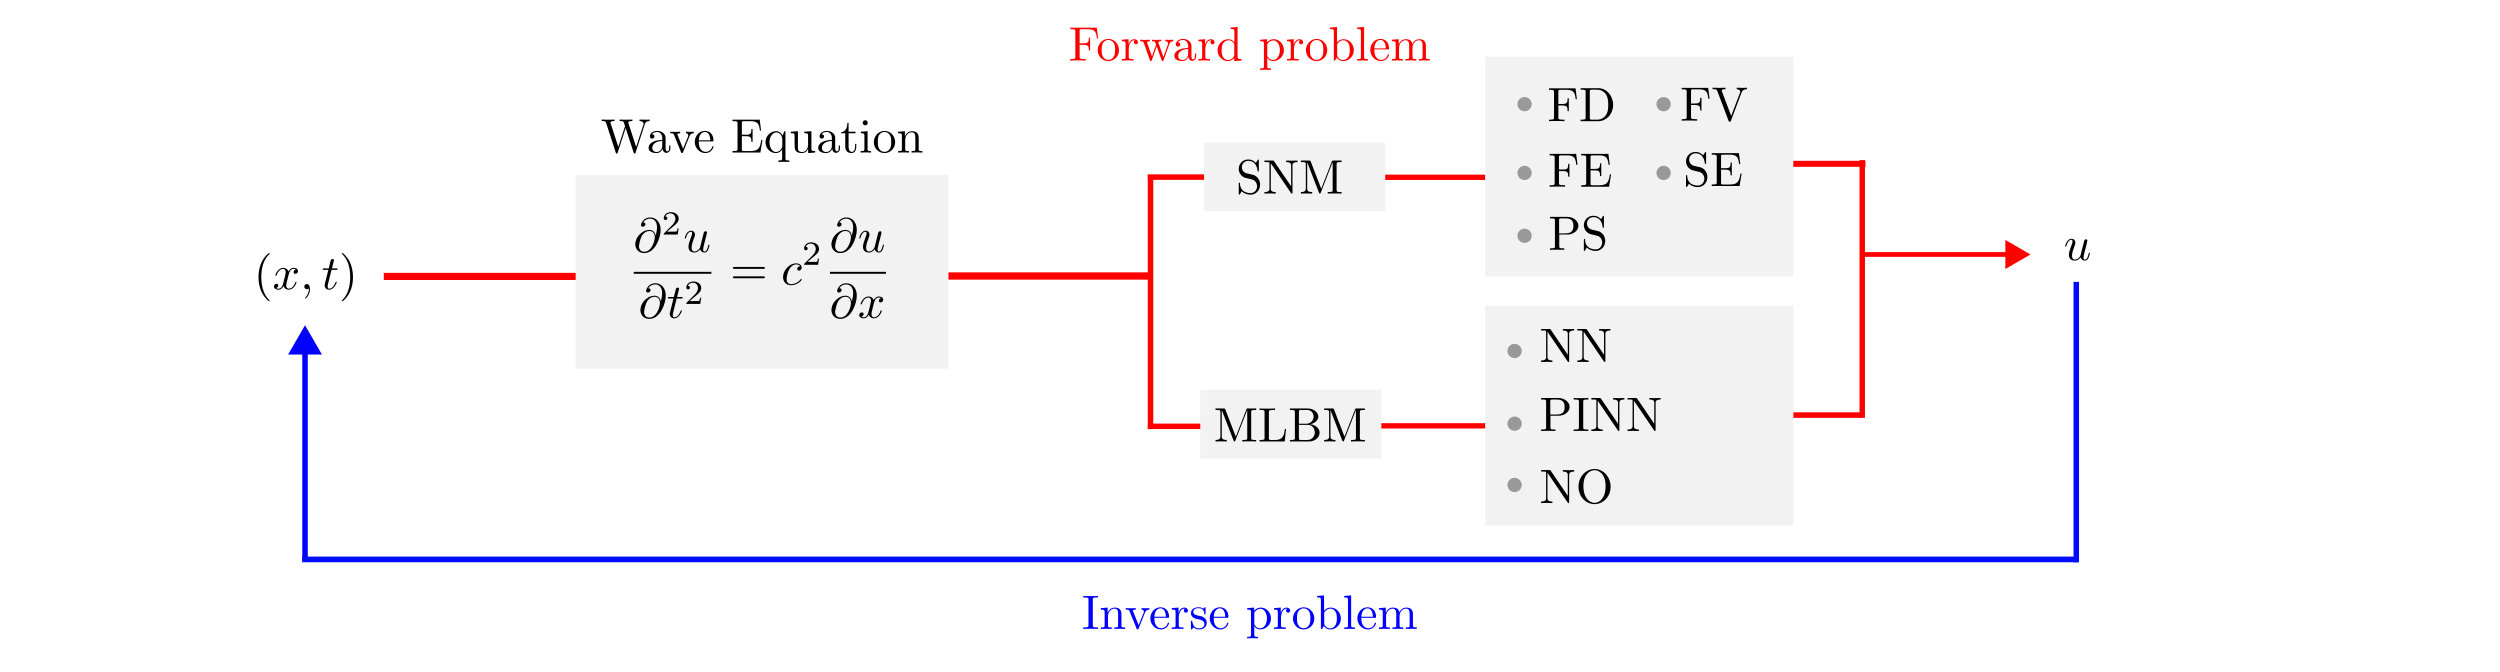 <?xml version="1.0" encoding="UTF-8" standalone="no"?>
<!-- Created with Inkscape (http://www.inkscape.org/) -->

<svg
   width="182mm"
   height="48.886mm"
   viewBox="0 0 182 48.886"
   version="1.1"
   id="svg22343"
   inkscape:version="1.2.2 (732a01da63, 2022-12-09)"
   sodipodi:docname="forward_inverse_modeling_waves.svg"
   xmlns:inkscape="http://www.inkscape.org/namespaces/inkscape"
   xmlns:sodipodi="http://sodipodi.sourceforge.net/DTD/sodipodi-0.dtd"
   xmlns="http://www.w3.org/2000/svg"
   xmlns:svg="http://www.w3.org/2000/svg"
   xmlns:ns1="http://www.iki.fi/pav/software/textext/">
  <sodipodi:namedview
     id="namedview22345"
     pagecolor="#ffffff"
     bordercolor="#000000"
     borderopacity="0.25"
     inkscape:showpageshadow="2"
     inkscape:pageopacity="0.0"
     inkscape:pagecheckerboard="0"
     inkscape:deskcolor="#d1d1d1"
     inkscape:document-units="mm"
     showgrid="false"
     inkscape:zoom="0.71624579"
     inkscape:cx="355.32495"
     inkscape:cy="443.28358"
     inkscape:window-width="2400"
     inkscape:window-height="1261"
     inkscape:window-x="2391"
     inkscape:window-y="-9"
     inkscape:window-maximized="1"
     inkscape:current-layer="layer1" />
  <defs
     id="defs22340">
    <g
       id="id-2335b0d6-042d-4288-b57d-edfa609748c6">
      <g
   id="id-d3fa2d6f-df86-400e-a91f-b05af0ae1ea4" />

      <g
   id="id-96495cf9-2788-4e3a-840f-99d8cda8660c">
        <path
   d="M 2.406,-6.594 C 2.312,-6.812 2.281,-6.812 2.047,-6.812 H 0.375 V -6.5 h 0.234 c 0.766,0 0.781,0.109 0.781,0.469 v 4.984 c 0,0.266 0,0.734 -1.016,0.734 V 0 c 0.344,-0.016 0.828,-0.031 1.156,-0.031 0.328,0 0.828,0.016 1.172,0.031 v -0.312 c -1.031,0 -1.031,-0.469 -1.031,-0.734 v -5.375 H 1.688 L 4.094,-0.219 C 4.141,-0.094 4.188,0 4.281,0 4.391,0 4.422,-0.078 4.469,-0.188 L 6.922,-6.5 v 5.719 c 0,0.359 -0.016,0.469 -0.781,0.469 H 5.906 V 0 c 0.359,-0.031 1.047,-0.031 1.438,-0.031 0.375,0 1.047,0 1.422,0.031 v -0.312 h -0.25 c -0.766,0 -0.781,-0.109 -0.781,-0.469 v -5.25 C 7.734,-6.391 7.75,-6.5 8.516,-6.5 h 0.25 v -0.312 h -1.688 C 6.812,-6.812 6.812,-6.797 6.75,-6.625 L 4.562,-1 Z m 0,0"
   id="id-4eff707c-48b1-4f1b-b20d-02a1239fb760" />

      </g>

      <g
   id="id-d68d8357-a0a8-4758-accd-bf11068ab332">
        <path
   d="m 5.797,-2.578 h -0.25 c -0.109,1.016 -0.25,2.266 -2,2.266 h -0.812 C 2.266,-0.312 2.25,-0.375 2.25,-0.703 v -5.312 C 2.25,-6.359 2.25,-6.5 3.188,-6.5 H 3.516 V -6.812 C 3.156,-6.781 2.25,-6.781 1.844,-6.781 c -0.391,0 -1.172,0 -1.516,-0.031 V -6.5 H 0.562 c 0.766,0 0.797,0.109 0.797,0.469 v 5.25 c 0,0.359 -0.031,0.469 -0.797,0.469 H 0.328 V 0 h 5.188 z m 0,0"
   id="id-a8adbcfc-c556-4147-881e-c53bb62d4199" />

      </g>

      <g
   id="id-d3364211-23d5-4cf9-a0e3-e87dbae7650e">
        <path
   d="m 2.219,-3.656 v -2.438 C 2.219,-6.438 2.234,-6.5 2.703,-6.5 H 3.938 c 0.969,0 1.312,0.844 1.312,1.375 0,0.641 -0.484,1.469 -1.594,1.469 z M 4.562,-3.562 C 5.531,-3.75 6.219,-4.391 6.219,-5.125 6.219,-5.984 5.297,-6.812 4,-6.812 H 0.359 V -6.5 H 0.594 c 0.766,0 0.797,0.109 0.797,0.469 v 5.25 c 0,0.359 -0.031,0.469 -0.797,0.469 H 0.359 V 0 h 3.906 c 1.328,0 2.219,-0.891 2.219,-1.828 0,-0.859 -0.812,-1.609 -1.922,-1.734 z m -0.609,3.25 h -1.25 c -0.469,0 -0.484,-0.062 -0.484,-0.391 v -2.719 h 1.875 C 5.078,-3.422 5.5,-2.5 5.5,-1.828 5.5,-1.125 4.969,-0.312 3.953,-0.312 Z m 0,0"
   id="id-4409336e-5e78-439b-905d-1e2a7e9e5f24" />

      </g>

    </g>
    <g
       id="id-ed5cf959-4106-4daf-be09-f1f6a641a0c9">
      <g
   id="id-13dc5f03-fe3f-45f9-bfd1-426a23055ed3" />

      <g
   id="id-389dfbd1-a4c1-41c9-8cef-fc29561c0ae3">
        <path
   d="M 2.312,-6.672 C 2.219,-6.797 2.219,-6.812 2.031,-6.812 H 0.328 V -6.5 H 0.625 c 0.141,0 0.344,0.016 0.484,0.016 0.234,0.031 0.25,0.047 0.25,0.234 v 5.203 c 0,0.266 0,0.734 -1.031,0.734 V 0 C 0.672,-0.016 1.172,-0.031 1.5,-0.031 c 0.328,0 0.812,0.016 1.156,0.031 v -0.312 c -1.016,0 -1.016,-0.469 -1.016,-0.734 v -5.188 c 0.047,0.047 0.047,0.062 0.094,0.125 L 5.797,-0.125 C 5.891,-0.016 5.906,0 5.969,0 6.109,0 6.109,-0.062 6.109,-0.266 v -5.5 c 0,-0.266 0,-0.734 1.031,-0.734 v -0.312 c -0.359,0.016 -0.844,0.031 -1.172,0.031 -0.328,0 -0.812,-0.016 -1.156,-0.031 V -6.5 c 1.016,0 1.016,0.469 1.016,0.734 V -1.5 Z m 0,0"
   id="id-fb54c1bb-bc6d-46ed-ae7c-46117af922a8" />

      </g>

      <g
   id="id-4c61757e-cc62-4f3b-b07d-987bc3a029d3">
        <path
   d="m 7.188,-3.375 c 0,-2.031 -1.5,-3.656 -3.312,-3.656 -1.797,0 -3.312,1.594 -3.312,3.656 0,2.047 1.531,3.594 3.312,3.594 1.812,0 3.312,-1.578 3.312,-3.594 z M 3.875,-0.047 c -0.953,0 -2.297,-0.875 -2.297,-3.469 0,-2.578 1.469,-3.266 2.297,-3.266 0.859,0 2.281,0.703 2.281,3.266 0,2.641 -1.359,3.469 -2.281,3.469 z m 0,0"
   id="id-d03c02a4-b925-4313-847a-32348f458b19" />

      </g>

    </g>
    <g
       id="id-c934a956-124c-4d03-9d8f-85659f4a03b4">
      <g
   id="id-28e1a13d-da04-489f-ae84-7f6ad84c40cb" />

      <g
   id="id-5212de3b-bc23-4d61-996d-7a3b2c587e77">
        <path
   d="m 2.266,-3.156 h 1.688 c 1.188,0 2.266,-0.797 2.266,-1.797 C 6.219,-5.938 5.234,-6.812 3.875,-6.812 H 0.344 V -6.5 h 0.25 c 0.766,0 0.781,0.109 0.781,0.469 v 5.25 c 0,0.359 -0.016,0.469 -0.781,0.469 h -0.25 V 0 c 0.359,-0.031 1.094,-0.031 1.469,-0.031 0.375,0 1.125,0 1.484,0.031 v -0.312 h -0.25 c -0.766,0 -0.781,-0.109 -0.781,-0.469 z m -0.031,-0.25 v -2.688 C 2.234,-6.438 2.25,-6.5 2.719,-6.5 h 0.891 c 1.578,0 1.578,1.062 1.578,1.547 0,0.469 0,1.547 -1.578,1.547 z m 0,0"
   id="id-b3f798ca-117c-46bc-92d7-bcb8798dec06" />

      </g>

      <g
   id="id-3237c2db-5267-4edc-9bbf-185e060a2001">
        <path
   d="M 2.25,-6.031 C 2.25,-6.391 2.266,-6.5 3.062,-6.5 h 0.25 v -0.312 c -0.344,0.031 -1.125,0.031 -1.516,0.031 -0.375,0 -1.172,0 -1.516,-0.031 V -6.5 h 0.25 c 0.797,0 0.828,0.109 0.828,0.469 v 5.25 c 0,0.359 -0.031,0.469 -0.828,0.469 h -0.25 V 0 c 0.344,-0.031 1.141,-0.031 1.516,-0.031 0.391,0 1.172,0 1.516,0.031 v -0.312 h -0.25 C 2.266,-0.312 2.25,-0.422 2.25,-0.781 Z m 0,0"
   id="id-a43a1eb4-8ad4-44ea-ae2b-59a27ad45208" />

      </g>

      <g
   id="id-47c6da75-a14b-4f52-a7b3-db40c983c57b">
        <path
   d="M 2.312,-6.672 C 2.219,-6.797 2.219,-6.812 2.031,-6.812 H 0.328 V -6.5 H 0.625 c 0.141,0 0.344,0.016 0.484,0.016 0.234,0.031 0.25,0.047 0.25,0.234 v 5.203 c 0,0.266 0,0.734 -1.031,0.734 V 0 C 0.672,-0.016 1.172,-0.031 1.5,-0.031 c 0.328,0 0.812,0.016 1.156,0.031 v -0.312 c -1.016,0 -1.016,-0.469 -1.016,-0.734 v -5.188 c 0.047,0.047 0.047,0.062 0.094,0.125 L 5.797,-0.125 C 5.891,-0.016 5.906,0 5.969,0 6.109,0 6.109,-0.062 6.109,-0.266 v -5.5 c 0,-0.266 0,-0.734 1.031,-0.734 v -0.312 c -0.359,0.016 -0.844,0.031 -1.172,0.031 -0.328,0 -0.812,-0.016 -1.156,-0.031 V -6.5 c 1.016,0 1.016,0.469 1.016,0.734 V -1.5 Z m 0,0"
   id="id-d09f8ca0-ad1c-4858-86e2-50e3c14674c2" />

      </g>

    </g>
    <g
       id="id-e8f323e1-6983-4603-a5c3-eb0c1e6055e8">
      <g
   id="id-ded8299b-8837-4e77-a714-d610c4b2731f" />

      <g
   id="id-14a024a2-5bf3-4f31-8a7c-292ab6ecf348">
        <path
   d="M 2.312,-6.672 C 2.219,-6.797 2.219,-6.812 2.031,-6.812 H 0.328 V -6.5 H 0.625 c 0.141,0 0.344,0.016 0.484,0.016 0.234,0.031 0.25,0.047 0.25,0.234 v 5.203 c 0,0.266 0,0.734 -1.031,0.734 V 0 C 0.672,-0.016 1.172,-0.031 1.5,-0.031 c 0.328,0 0.812,0.016 1.156,0.031 v -0.312 c -1.016,0 -1.016,-0.469 -1.016,-0.734 v -5.188 c 0.047,0.047 0.047,0.062 0.094,0.125 L 5.797,-0.125 C 5.891,-0.016 5.906,0 5.969,0 6.109,0 6.109,-0.062 6.109,-0.266 v -5.5 c 0,-0.266 0,-0.734 1.031,-0.734 v -0.312 c -0.359,0.016 -0.844,0.031 -1.172,0.031 -0.328,0 -0.812,-0.016 -1.156,-0.031 V -6.5 c 1.016,0 1.016,0.469 1.016,0.734 V -1.5 Z m 0,0"
   id="id-0dabadaf-6f5a-40d0-a76c-ed4f310e5f29" />

      </g>

    </g>
    <g
       id="id-a2841daa-6494-40b9-be24-d93594700b24">
      <g
   id="id-eb4ca524-28db-46df-ab70-8b9d84098f41" />

      <g
   id="id-f2b4424c-5231-4724-a8e7-bd26e36fb40f">
        <path
   d="m 3.297,2.391 c 0,-0.031 0,-0.047 -0.172,-0.219 C 1.891,0.922 1.562,-0.969 1.562,-2.5 c 0,-1.734 0.375,-3.469 1.609,-4.703 0.125,-0.125 0.125,-0.141 0.125,-0.172 0,-0.078 -0.031,-0.109 -0.094,-0.109 -0.109,0 -1,0.688 -1.594,1.953 -0.5,1.094 -0.625,2.203 -0.625,3.031 0,0.781 0.109,1.984 0.656,3.125 C 2.25,1.844 3.094,2.5 3.203,2.5 c 0.062,0 0.094,-0.031 0.094,-0.109 z m 0,0"
   id="id-33fbe50b-6aec-491c-aac7-d0bb3d17c161" />

      </g>

      <g
   id="id-e0829989-096f-4e69-a0d5-998dcc0f0f80">
        <path
   d="m 2.875,-2.5 c 0,-0.766 -0.109,-1.969 -0.656,-3.109 -0.594,-1.219 -1.453,-1.875 -1.547,-1.875 -0.062,0 -0.109,0.047 -0.109,0.109 0,0.031 0,0.047 0.188,0.234 0.984,0.984 1.547,2.562 1.547,4.641 0,1.719 -0.359,3.469 -1.594,4.719 C 0.562,2.344 0.562,2.359 0.562,2.391 0.562,2.453 0.609,2.5 0.672,2.5 0.766,2.5 1.672,1.812 2.25,0.547 2.766,-0.547 2.875,-1.656 2.875,-2.5 Z m 0,0"
   id="id-1676796e-9027-436e-8c74-b049470a3c4f" />

      </g>

      <g
   id="id-0281d249-cc49-4d31-a6e5-834a7d1014a5" />

      <g
   id="id-db28bbdf-2eed-4ca6-b840-a3e1ee36d803">
        <path
   d="M 3.328,-3.016 C 3.391,-3.266 3.625,-4.188 4.312,-4.188 c 0.047,0 0.297,0 0.5,0.125 C 4.531,-4 4.344,-3.766 4.344,-3.516 c 0,0.156 0.109,0.344 0.375,0.344 0.219,0 0.531,-0.172 0.531,-0.578 0,-0.516 -0.578,-0.656 -0.922,-0.656 -0.578,0 -0.922,0.531 -1.047,0.75 -0.25,-0.656 -0.781,-0.75 -1.078,-0.75 -1.031,0 -1.609,1.281 -1.609,1.531 0,0.109 0.109,0.109 0.125,0.109 0.078,0 0.109,-0.031 0.125,-0.109 0.344,-1.062 1,-1.312 1.344,-1.312 0.188,0 0.531,0.094 0.531,0.672 0,0.312 -0.172,0.969 -0.531,2.375 -0.156,0.609 -0.516,1.031 -0.953,1.031 -0.062,0 -0.281,0 -0.5,-0.125 0.25,-0.062 0.469,-0.266 0.469,-0.547 0,-0.266 -0.219,-0.344 -0.359,-0.344 -0.312,0 -0.547,0.25 -0.547,0.578 0,0.453 0.484,0.656 0.922,0.656 0.672,0 1.031,-0.703 1.047,-0.75 0.125,0.359 0.484,0.75 1.078,0.75 1.031,0 1.594,-1.281 1.594,-1.531 0,-0.109 -0.078,-0.109 -0.109,-0.109 -0.094,0 -0.109,0.047 -0.141,0.109 -0.328,1.078 -1,1.312 -1.312,1.312 -0.391,0 -0.547,-0.312 -0.547,-0.656 0,-0.219 0.047,-0.438 0.156,-0.875 z m 0,0"
   id="id-987dddaa-27d9-4f1a-a57d-7f5adc770ee2" />

      </g>

      <g
   id="id-63795e86-2e4a-4707-a411-3881510f21e4">
        <path
   d="m 2.031,-0.016 c 0,-0.656 -0.25,-1.047 -0.641,-1.047 -0.328,0 -0.531,0.25 -0.531,0.531 C 0.859,-0.266 1.062,0 1.391,0 1.5,0 1.641,-0.047 1.734,-0.125 1.766,-0.156 1.781,-0.156 1.781,-0.156 c 0.016,0 0.016,0 0.016,0.141 0,0.75 -0.344,1.344 -0.672,1.672 -0.109,0.109 -0.109,0.125 -0.109,0.156 0,0.078 0.047,0.109 0.094,0.109 0.109,0 0.922,-0.766 0.922,-1.938 z m 0,0"
   id="id-3cf6fe15-696a-41d1-a1ed-8ddd01a2dd0e" />

      </g>

      <g
   id="id-fdbbe245-61de-4478-ab39-f57488184150">
        <path
   d="m 2.047,-3.984 h 0.938 c 0.203,0 0.312,0 0.312,-0.203 0,-0.109 -0.109,-0.109 -0.281,-0.109 h -0.875 C 2.5,-5.719 2.547,-5.906 2.547,-5.969 c 0,-0.172 -0.125,-0.266 -0.297,-0.266 -0.031,0 -0.312,0 -0.391,0.359 L 1.469,-4.297 h -0.938 c -0.203,0 -0.297,0 -0.297,0.188 0,0.125 0.078,0.125 0.281,0.125 h 0.875 C 0.672,-1.156 0.625,-0.984 0.625,-0.812 0.625,-0.266 1,0.109 1.547,0.109 2.562,0.109 3.125,-1.344 3.125,-1.422 3.125,-1.531 3.047,-1.531 3.016,-1.531 2.922,-1.531 2.906,-1.5 2.859,-1.391 2.438,-0.344 1.906,-0.109 1.562,-0.109 c -0.203,0 -0.312,-0.125 -0.312,-0.453 0,-0.25 0.031,-0.312 0.062,-0.484 z m 0,0"
   id="id-ce35beca-48e7-4310-8fd3-6dc26733a859" />

      </g>

    </g>
    <g
       id="id-d0658b9b-60be-4ed9-ba38-634dadb066ac">
      <g
   id="id-0e206715-25b9-475f-a7c7-5126076e9c53" />

      <g
   id="id-9cee84bf-5ca6-485b-94bb-30e5833ab70e">
        <path
   d="m 3.484,-3.875 -1.281,-0.297 c -0.625,-0.156 -1,-0.688 -1,-1.266 0,-0.703 0.531,-1.312 1.312,-1.312 1.656,0 1.875,1.641 1.938,2.078 0.016,0.062 0.016,0.125 0.125,0.125 0.125,0 0.125,-0.047 0.125,-0.234 v -2 c 0,-0.172 0,-0.25 -0.109,-0.25 -0.062,0 -0.078,0.016 -0.141,0.141 l -0.359,0.562 C 3.797,-6.625 3.391,-7.031 2.5,-7.031 c -1.109,0 -1.938,0.875 -1.938,1.938 0,0.828 0.531,1.562 1.297,1.828 0.109,0.031 0.625,0.156 1.328,0.328 0.266,0.062 0.562,0.141 0.844,0.5 0.203,0.266 0.312,0.594 0.312,0.922 0,0.703 -0.5,1.422 -1.344,1.422 -0.281,0 -1.047,-0.047 -1.578,-0.531 C 0.844,-1.172 0.812,-1.797 0.812,-2.156 0.797,-2.266 0.719,-2.266 0.688,-2.266 c -0.125,0 -0.125,0.078 -0.125,0.25 v 2 c 0,0.172 0,0.234 0.109,0.234 0.062,0 0.078,-0.016 0.141,-0.125 0,-0.016 0.031,-0.047 0.359,-0.578 0.312,0.344 0.953,0.703 1.844,0.703 1.156,0 1.953,-0.969 1.953,-2.078 0,-0.984 -0.656,-1.812 -1.484,-2.016 z m 0,0"
   id="id-e1b286ed-a727-497b-a6b2-c59c5f263b3d" />

      </g>

      <g
   id="id-edc927b3-bbab-483e-95db-0f2ca984e156">
        <path
   d="M 2.312,-6.672 C 2.219,-6.797 2.219,-6.812 2.031,-6.812 H 0.328 V -6.5 H 0.625 c 0.141,0 0.344,0.016 0.484,0.016 0.234,0.031 0.25,0.047 0.25,0.234 v 5.203 c 0,0.266 0,0.734 -1.031,0.734 V 0 C 0.672,-0.016 1.172,-0.031 1.5,-0.031 c 0.328,0 0.812,0.016 1.156,0.031 v -0.312 c -1.016,0 -1.016,-0.469 -1.016,-0.734 v -5.188 c 0.047,0.047 0.047,0.062 0.094,0.125 L 5.797,-0.125 C 5.891,-0.016 5.906,0 5.969,0 6.109,0 6.109,-0.062 6.109,-0.266 v -5.5 c 0,-0.266 0,-0.734 1.031,-0.734 v -0.312 c -0.359,0.016 -0.844,0.031 -1.172,0.031 -0.328,0 -0.812,-0.016 -1.156,-0.031 V -6.5 c 1.016,0 1.016,0.469 1.016,0.734 V -1.5 Z m 0,0"
   id="id-63c54441-7e5d-4e17-8424-139b84be1247" />

      </g>

      <g
   id="id-6040c6e2-c7ec-4a5f-8b90-1d2323075f85">
        <path
   d="M 2.406,-6.594 C 2.312,-6.812 2.281,-6.812 2.047,-6.812 H 0.375 V -6.5 h 0.234 c 0.766,0 0.781,0.109 0.781,0.469 v 4.984 c 0,0.266 0,0.734 -1.016,0.734 V 0 c 0.344,-0.016 0.828,-0.031 1.156,-0.031 0.328,0 0.828,0.016 1.172,0.031 v -0.312 c -1.031,0 -1.031,-0.469 -1.031,-0.734 v -5.375 H 1.688 L 4.094,-0.219 C 4.141,-0.094 4.188,0 4.281,0 4.391,0 4.422,-0.078 4.469,-0.188 L 6.922,-6.5 v 5.719 c 0,0.359 -0.016,0.469 -0.781,0.469 H 5.906 V 0 c 0.359,-0.031 1.047,-0.031 1.438,-0.031 0.375,0 1.047,0 1.422,0.031 v -0.312 h -0.25 c -0.766,0 -0.781,-0.109 -0.781,-0.469 v -5.25 C 7.734,-6.391 7.75,-6.5 8.516,-6.5 h 0.25 v -0.312 h -1.688 C 6.812,-6.812 6.812,-6.797 6.75,-6.625 L 4.562,-1 Z m 0,0"
   id="id-732ff4ff-51d1-46d0-aa7d-5ddefaec18b9" />

      </g>

    </g>
  </defs>
  <g
     inkscape:label="Capa 1"
     inkscape:groupmode="layer"
     id="layer1"
     transform="translate(-10.955,-31.337)">
    <path
       d="M 10.955,31.337 H 192.955 v 48.886 H 10.955 Z"
       style="fill:#ffffff;fill-opacity:1;fill-rule:nonzero;stroke:none;stroke-width:0.353"
       id="path1445" />
    <g
       id="g1447"
       transform="matrix(0.353,0,0,0.353,10.955,31.337)">
      <path
         d="M 307.391,36.566 H 276.113"
         style="fill:none;stroke:#ff0000;stroke-width:1.096;stroke-linecap:butt;stroke-linejoin:miter;stroke-miterlimit:4;stroke-dasharray:none;stroke-opacity:1"
         id="path1449" />
    </g>
    <path
       d="m 119.073,35.461 h 22.44 v 16.004 h -22.44 z"
       style="fill:#f2f2f2;fill-opacity:1;fill-rule:nonzero;stroke:none;stroke-width:0.353"
       id="path1451" />
    <g
       id="g1453"
       transform="matrix(0.353,0,0,0.353,10.955,31.337)">
      <path
         d="m 79.152,57.008 h 42.203"
         style="fill:none;stroke:#ff0000;stroke-width:1.475;stroke-linecap:butt;stroke-linejoin:miter;stroke-miterlimit:4;stroke-dasharray:none;stroke-opacity:1"
         id="path1455" />
    </g>
    <g
       id="g1457"
       transform="matrix(0.353,0,0,0.353,10.955,31.337)">
      <path
         d="m 192.078,56.918 h 44.781"
         style="fill:none;stroke:#ff0000;stroke-width:1.507;stroke-linecap:butt;stroke-linejoin:miter;stroke-miterlimit:4;stroke-dasharray:none;stroke-opacity:1"
         id="path1459" />
    </g>
    <g
       id="g1461"
       transform="matrix(0.353,0,0,0.353,10.955,31.337)">
      <path
         d="m 384.246,52.48 h 31.047"
         style="fill:none;stroke:#ff0000;stroke-width:0.975;stroke-linecap:butt;stroke-linejoin:miter;stroke-miterlimit:4;stroke-dasharray:none;stroke-opacity:1"
         id="path1463" />
    </g>
    <g
       id="g1465"
       transform="matrix(0.353,0,0,0.353,10.955,31.337)">
      <path
         d="m 418.105,52.48 -4.214,2.438 v -4.875 z"
         style="fill:#ff0000;fill-opacity:1;fill-rule:evenodd;stroke:#ff0000;stroke-width:0.65;stroke-linecap:butt;stroke-linejoin:miter;stroke-miterlimit:4;stroke-dasharray:none;stroke-opacity:1"
         id="path1467" />
    </g>
    <g
       id="g1469"
       transform="matrix(0.353,0,0,0.353,10.955,31.337)">
      <path
         d="m 428.195,58.129 v 57.836"
         style="fill:none;stroke:#0009ff;stroke-width:1.134;stroke-linecap:butt;stroke-linejoin:miter;stroke-miterlimit:4;stroke-dasharray:none;stroke-opacity:1"
         id="path1471" />
    </g>
    <g
       id="g1473"
       transform="matrix(0.353,0,0,0.353,10.955,31.337)">
      <path
         d="M 251.922,36.523 H 236.715"
         style="fill:none;stroke:#ff0000;stroke-width:1.134;stroke-linecap:butt;stroke-linejoin:miter;stroke-miterlimit:4;stroke-dasharray:none;stroke-opacity:1"
         id="path1475" />
    </g>
    <g
       id="g1477"
       transform="matrix(0.353,0,0,0.353,10.955,31.337)">
      <path
         d="M 251.93,87.922 H 236.723"
         style="fill:none;stroke:#ff0000;stroke-width:1.134;stroke-linecap:butt;stroke-linejoin:miter;stroke-miterlimit:4;stroke-dasharray:none;stroke-opacity:1"
         id="path1479" />
    </g>
    <g
       id="g1481"
       transform="matrix(0.353,0,0,0.353,10.955,31.337)">
      <path
         d="M 384.719,33.785 H 369.828"
         style="fill:none;stroke:#ff0000;stroke-width:1.239;stroke-linecap:butt;stroke-linejoin:miter;stroke-miterlimit:4;stroke-dasharray:none;stroke-opacity:1"
         id="path1483" />
    </g>
    <g
       id="g1485"
       transform="matrix(0.353,0,0,0.353,10.955,31.337)">
      <path
         d="M 384.125,85.602 H 369.547"
         style="fill:none;stroke:#ff0000;stroke-width:1.134;stroke-linecap:butt;stroke-linejoin:miter;stroke-miterlimit:4;stroke-dasharray:none;stroke-opacity:1"
         id="path1487" />
    </g>
    <g
       id="g1489"
       transform="matrix(0.353,0,0,0.353,10.955,31.337)">
      <path
         d="M 237.277,36.082 V 88.469"
         style="fill:none;stroke:#ff0000;stroke-width:1.134;stroke-linecap:butt;stroke-linejoin:miter;stroke-miterlimit:4;stroke-dasharray:none;stroke-opacity:1"
         id="path1491" />
    </g>
    <g
       id="g1493"
       transform="matrix(0.353,0,0,0.353,10.955,31.337)">
      <path
         d="M 384.055,33.02 V 86.168"
         style="fill:none;stroke:#ff0000;stroke-width:1.121;stroke-linecap:butt;stroke-linejoin:miter;stroke-miterlimit:4;stroke-dasharray:none;stroke-opacity:1"
         id="path1495" />
    </g>
    <g
       id="g1497"
       transform="matrix(0.353,0,0,0.353,10.955,31.337)">
      <path
         d="m 62.906,71.102 v 44.519"
         style="fill:none;stroke:#0200ff;stroke-width:1.134;stroke-linecap:butt;stroke-linejoin:miter;stroke-miterlimit:4;stroke-dasharray:none;stroke-opacity:1"
         id="path1499" />
    </g>
    <g
       id="g1501"
       transform="matrix(0,-0.353,0.353,0,10.955,31.337)">
      <path
         d="m -67.828,62.906 -4.906,2.832 V 60.07 Z"
         style="fill:#0200ff;fill-opacity:1;fill-rule:evenodd;stroke:#0200ff;stroke-width:0.756;stroke-linecap:butt;stroke-linejoin:miter;stroke-miterlimit:4;stroke-dasharray:none;stroke-opacity:1"
         id="path1503" />
    </g>
    <g
       id="g1505"
       transform="matrix(0.353,0,0,0.353,10.955,31.337)">
      <path
         d="M 428.539,115.371 H 62.32"
         style="fill:none;stroke:#000dff;stroke-width:1.17;stroke-linecap:butt;stroke-linejoin:miter;stroke-miterlimit:4;stroke-dasharray:none;stroke-opacity:1"
         id="path1507" />
    </g>
    <path
       d="m 122.462,38.92 c 0,0.287 -0.233,0.518 -0.52,0.518 -0.286,0 -0.518,-0.231 -0.518,-0.518 0,-0.286 0.231,-0.518 0.518,-0.518 0.287,0 0.52,0.232 0.52,0.518 z"
       style="fill:#999999;fill-opacity:1;fill-rule:nonzero;stroke:none;stroke-width:0.353"
       id="path1509" />
    <path
       d="m 122.462,43.925 c 0,0.286 -0.233,0.518 -0.52,0.518 -0.286,0 -0.518,-0.231 -0.518,-0.518 0,-0.287 0.231,-0.52 0.518,-0.52 0.287,0 0.52,0.233 0.52,0.52 z"
       style="fill:#999999;fill-opacity:1;fill-rule:nonzero;stroke:none;stroke-width:0.353"
       id="path1511" />
    <path
       d="m 122.462,48.502 c 0,0.287 -0.233,0.518 -0.52,0.518 -0.286,0 -0.518,-0.231 -0.518,-0.518 0,-0.286 0.231,-0.519 0.518,-0.519 0.287,0 0.52,0.233 0.52,0.519 z"
       style="fill:#999999;fill-opacity:1;fill-rule:nonzero;stroke:none;stroke-width:0.353"
       id="path1513" />
    <path
       d="m 132.585,43.925 c 0,0.286 -0.231,0.518 -0.518,0.518 -0.287,0 -0.52,-0.231 -0.52,-0.518 0,-0.287 0.233,-0.52 0.52,-0.52 0.286,0 0.518,0.233 0.518,0.52 z"
       style="fill:#999999;fill-opacity:1;fill-rule:nonzero;stroke:none;stroke-width:0.353"
       id="path1515" />
    <path
       d="m 132.585,38.92 c 0,0.287 -0.231,0.518 -0.518,0.518 -0.287,0 -0.52,-0.231 -0.52,-0.518 0,-0.286 0.233,-0.518 0.52,-0.518 0.286,0 0.518,0.232 0.518,0.518 z"
       style="fill:#999999;fill-opacity:1;fill-rule:nonzero;stroke:none;stroke-width:0.353"
       id="path1517" />
    <g
       id="g1519"
       transform="matrix(0.353,0,0,0.353,10.955,31.337)">
      <path
         d="M 306.59,87.82 H 275.629"
         style="fill:none;stroke:#ff0000;stroke-width:1.09;stroke-linecap:butt;stroke-linejoin:miter;stroke-miterlimit:4;stroke-dasharray:none;stroke-opacity:1"
         id="path1521" />
    </g>
    <path
       d="m 52.863,44.082 h 27.142 v 14.093 h -27.142 z"
       style="fill:#f2f2f2;fill-opacity:1;fill-rule:nonzero;stroke:none;stroke-width:0.353"
       id="path1523" />
    <path
       d="m 98.334,59.711 h 13.184 v 5 H 98.334 Z"
       style="fill:#f2f2f2;fill-opacity:1;fill-rule:nonzero;stroke:none;stroke-width:0.353"
       id="path1525" />
    <path
       d="m 98.613,41.714 h 13.184 v 5 H 98.613 Z"
       style="fill:#f2f2f2;fill-opacity:1;fill-rule:nonzero;stroke:none;stroke-width:0.353"
       id="path1527" />
    <path
       d="m 162.421,50.075 c 0.038,0.143 0.165,0.237 0.314,0.237 0.121,0 0.204,-0.083 0.259,-0.193 0.06,-0.127 0.104,-0.342 0.104,-0.347 0,-0.039 -0.028,-0.039 -0.038,-0.039 -0.038,0 -0.038,0.017 -0.05,0.066 -0.049,0.198 -0.116,0.435 -0.265,0.435 -0.072,0 -0.11,-0.044 -0.11,-0.16 0,-0.077 0.044,-0.242 0.072,-0.369 l 0.099,-0.38 c 0.011,-0.049 0.044,-0.182 0.061,-0.237 0.017,-0.083 0.05,-0.215 0.05,-0.237 0,-0.06 -0.05,-0.093 -0.099,-0.093 -0.017,0 -0.11,0.005 -0.138,0.121 -0.066,0.259 -0.22,0.876 -0.265,1.058 -0.006,0.016 -0.143,0.297 -0.403,0.297 -0.182,0 -0.215,-0.16 -0.215,-0.286 0,-0.199 0.099,-0.474 0.187,-0.716 0.044,-0.11 0.061,-0.16 0.061,-0.226 0,-0.155 -0.11,-0.287 -0.286,-0.287 -0.337,0 -0.463,0.513 -0.463,0.54 0,0.038 0.033,0.038 0.038,0.038 0.039,0 0.039,-0.011 0.055,-0.066 0.088,-0.303 0.226,-0.436 0.358,-0.436 0.033,0 0.088,0.006 0.088,0.116 0,0.083 -0.038,0.188 -0.061,0.237 -0.132,0.353 -0.204,0.568 -0.204,0.739 0,0.336 0.243,0.424 0.43,0.424 0.231,0 0.358,-0.16 0.419,-0.237 z"
       style="fill:#000000;fill-opacity:1;fill-rule:nonzero;stroke:none;stroke-width:0.353"
       id="path1539" />
    <path
       d="m 90.885,77.124 v -0.11 h -0.088 c -0.281,0 -0.286,-0.039 -0.286,-0.165 v -1.852 c 0,-0.127 0.005,-0.165 0.286,-0.165 h 0.088 v -0.11 c -0.121,0.011 -0.397,0.011 -0.534,0.011 -0.132,0 -0.413,0 -0.535,-0.011 v 0.11 h 0.088 c 0.281,0 0.292,0.038 0.292,0.165 v 1.852 c 0,0.127 -0.011,0.165 -0.292,0.165 h -0.088 v 0.11 c 0.121,-0.011 0.403,-0.011 0.535,-0.011 0.138,0 0.413,0 0.534,0.011 z"
       style="fill:#0000ff;fill-opacity:1;fill-rule:nonzero;stroke:none;stroke-width:0.353"
       id="path1555" />
    <path
       d="m 92.866,77.124 v -0.11 c -0.182,0 -0.27,0 -0.27,-0.105 v -0.673 c 0,-0.303 0,-0.408 -0.11,-0.534 -0.049,-0.061 -0.165,-0.132 -0.369,-0.132 -0.259,0 -0.424,0.149 -0.524,0.369 v -0.369 l -0.496,0.038 v 0.11 c 0.248,0 0.276,0.022 0.276,0.198 v 0.943 c 0,0.155 -0.038,0.155 -0.276,0.155 v 0.11 l 0.402,-0.011 0.392,0.011 v -0.11 c -0.237,0 -0.276,0 -0.276,-0.155 v -0.651 c 0,-0.364 0.253,-0.562 0.474,-0.562 0.226,0 0.265,0.187 0.265,0.391 v 0.821 c 0,0.155 -0.038,0.155 -0.276,0.155 v 0.11 l 0.397,-0.011 z"
       style="fill:#0000ff;fill-opacity:1;fill-rule:nonzero;stroke:none;stroke-width:0.353"
       id="path1557" />
    <path
       d="m 94.631,75.718 v -0.11 c -0.083,0.006 -0.182,0.011 -0.265,0.011 l -0.303,-0.011 v 0.11 c 0.127,0 0.165,0.083 0.165,0.149 0,0.033 -0.006,0.049 -0.017,0.088 l -0.364,0.893 -0.392,-0.981 c -0.022,-0.044 -0.022,-0.061 -0.022,-0.061 0,-0.088 0.138,-0.088 0.204,-0.088 v -0.11 l -0.386,0.011 c -0.093,0 -0.237,-0.005 -0.342,-0.011 v 0.11 c 0.22,0 0.237,0.022 0.281,0.127 l 0.507,1.251 c 0.022,0.05 0.028,0.066 0.072,0.066 0.05,0 0.061,-0.033 0.077,-0.066 l 0.458,-1.141 c 0.033,-0.083 0.093,-0.237 0.325,-0.237 z"
       style="fill:#0000ff;fill-opacity:1;fill-rule:nonzero;stroke:none;stroke-width:0.353"
       id="path1559" />
    <path
       d="m 96.063,76.705 c 0,-0.033 -0.028,-0.044 -0.05,-0.044 -0.028,0 -0.038,0.022 -0.044,0.049 -0.121,0.364 -0.441,0.364 -0.474,0.364 -0.176,0 -0.314,-0.104 -0.397,-0.237 -0.105,-0.165 -0.105,-0.397 -0.105,-0.524 h 0.981 c 0.077,0 0.088,0 0.088,-0.077 0,-0.347 -0.193,-0.689 -0.628,-0.689 -0.408,0 -0.733,0.364 -0.733,0.805 0,0.468 0.369,0.81 0.772,0.81 0.43,0 0.59,-0.391 0.59,-0.457 z m -0.231,-0.469 h -0.838 c 0.022,-0.524 0.32,-0.612 0.441,-0.612 0.358,0 0.397,0.474 0.397,0.612 z"
       style="fill:#0000ff;fill-opacity:1;fill-rule:nonzero;stroke:none;stroke-width:0.353"
       id="path1561" />
    <path
       d="m 97.441,75.784 c 0,-0.11 -0.11,-0.215 -0.259,-0.215 -0.259,0 -0.386,0.237 -0.43,0.386 v -0.386 l -0.491,0.038 v 0.11 c 0.248,0 0.276,0.022 0.276,0.198 v 0.943 c 0,0.155 -0.039,0.155 -0.276,0.155 v 0.11 l 0.403,-0.011 c 0.138,0 0.303,0 0.447,0.011 v -0.11 h -0.077 c -0.259,0 -0.265,-0.039 -0.265,-0.165 v -0.54 c 0,-0.347 0.149,-0.661 0.413,-0.661 0.022,0 0.033,0 0.038,0.005 -0.011,0 -0.083,0.044 -0.083,0.138 0,0.093 0.077,0.149 0.154,0.149 0.061,0 0.149,-0.044 0.149,-0.155 z"
       style="fill:#0000ff;fill-opacity:1;fill-rule:nonzero;stroke:none;stroke-width:0.353"
       id="path1563" />
    <path
       d="m 98.808,76.672 c 0,-0.182 -0.105,-0.292 -0.149,-0.331 -0.116,-0.116 -0.253,-0.143 -0.402,-0.171 -0.199,-0.038 -0.43,-0.083 -0.43,-0.287 0,-0.127 0.088,-0.27 0.391,-0.27 0.386,0 0.408,0.32 0.413,0.424 0,0.033 0.039,0.033 0.039,0.033 0.049,0 0.049,-0.017 0.049,-0.083 v -0.358 c 0,-0.055 0,-0.083 -0.038,-0.083 -0.017,0 -0.028,0 -0.072,0.044 -0.011,0.011 -0.044,0.044 -0.061,0.055 -0.132,-0.1 -0.276,-0.1 -0.331,-0.1 -0.43,0 -0.562,0.237 -0.562,0.436 0,0.121 0.055,0.22 0.149,0.297 0.116,0.088 0.215,0.11 0.468,0.16 0.077,0.016 0.364,0.072 0.364,0.325 0,0.176 -0.121,0.32 -0.397,0.32 -0.298,0 -0.424,-0.199 -0.491,-0.502 -0.011,-0.044 -0.011,-0.055 -0.049,-0.055 -0.044,0 -0.044,0.022 -0.044,0.083 v 0.468 c 0,0.061 0,0.083 0.038,0.083 0.017,0 0.022,-0.005 0.088,-0.072 0.006,-0.005 0.006,-0.011 0.072,-0.077 0.155,0.143 0.314,0.149 0.386,0.149 0.402,0 0.568,-0.237 0.568,-0.49 z"
       style="fill:#0000ff;fill-opacity:1;fill-rule:nonzero;stroke:none;stroke-width:0.353"
       id="path1565" />
    <path
       d="m 100.386,76.705 c 0,-0.033 -0.028,-0.044 -0.05,-0.044 -0.028,0 -0.038,0.022 -0.044,0.049 -0.121,0.364 -0.441,0.364 -0.474,0.364 -0.176,0 -0.314,-0.104 -0.397,-0.237 -0.105,-0.165 -0.105,-0.397 -0.105,-0.524 h 0.981 c 0.077,0 0.088,0 0.088,-0.077 0,-0.347 -0.193,-0.689 -0.628,-0.689 -0.408,0 -0.733,0.364 -0.733,0.805 0,0.468 0.369,0.81 0.772,0.81 0.43,0 0.59,-0.391 0.59,-0.457 z m -0.231,-0.469 h -0.838 c 0.022,-0.524 0.32,-0.612 0.441,-0.612 0.358,0 0.397,0.474 0.397,0.612 z"
       style="fill:#0000ff;fill-opacity:1;fill-rule:nonzero;stroke:none;stroke-width:0.353"
       id="path1567" />
    <path
       d="m 103.482,76.363 c 0,-0.447 -0.336,-0.794 -0.733,-0.794 -0.276,0 -0.424,0.154 -0.491,0.231 v -0.231 l -0.507,0.038 v 0.11 c 0.248,0 0.276,0.022 0.276,0.176 v 1.643 c 0,0.16 -0.038,0.16 -0.276,0.16 v 0.11 l 0.391,-0.011 0.397,0.011 v -0.11 c -0.231,0 -0.27,0 -0.27,-0.16 v -0.623 c 0.017,0.061 0.165,0.248 0.43,0.248 0.419,0 0.783,-0.347 0.783,-0.799 z m -0.292,0 c 0,0.424 -0.242,0.722 -0.502,0.722 -0.143,0 -0.276,-0.072 -0.369,-0.215 -0.049,-0.072 -0.049,-0.077 -0.049,-0.149 v -0.782 c 0.099,-0.182 0.27,-0.281 0.452,-0.281 0.259,0 0.468,0.309 0.468,0.706 z"
       style="fill:#0000ff;fill-opacity:1;fill-rule:nonzero;stroke:none;stroke-width:0.353"
       id="path1569" />
    <path
       d="m 104.885,75.784 c 0,-0.11 -0.11,-0.215 -0.259,-0.215 -0.259,0 -0.386,0.237 -0.43,0.386 v -0.386 l -0.491,0.038 v 0.11 c 0.248,0 0.276,0.022 0.276,0.198 v 0.943 c 0,0.155 -0.038,0.155 -0.276,0.155 v 0.11 l 0.403,-0.011 c 0.138,0 0.303,0 0.446,0.011 v -0.11 h -0.077 c -0.259,0 -0.265,-0.039 -0.265,-0.165 v -0.54 c 0,-0.347 0.149,-0.661 0.413,-0.661 0.022,0 0.033,0 0.039,0.005 -0.011,0 -0.083,0.044 -0.083,0.138 0,0.093 0.077,0.149 0.155,0.149 0.061,0 0.149,-0.044 0.149,-0.155 z"
       style="fill:#0000ff;fill-opacity:1;fill-rule:nonzero;stroke:none;stroke-width:0.353"
       id="path1571" />
    <path
       d="m 106.638,76.368 c 0,-0.446 -0.347,-0.821 -0.772,-0.821 -0.441,0 -0.783,0.386 -0.783,0.821 0,0.458 0.364,0.794 0.777,0.794 0.425,0 0.778,-0.347 0.778,-0.794 z m -0.287,-0.028 c 0,0.127 0,0.32 -0.077,0.474 -0.083,0.16 -0.237,0.259 -0.408,0.259 -0.154,0 -0.309,-0.072 -0.403,-0.237 -0.088,-0.155 -0.088,-0.369 -0.088,-0.496 0,-0.138 0,-0.325 0.083,-0.479 0.093,-0.16 0.259,-0.237 0.402,-0.237 0.155,0 0.303,0.077 0.397,0.231 0.094,0.149 0.094,0.353 0.094,0.485 z"
       style="fill:#0000ff;fill-opacity:1;fill-rule:nonzero;stroke:none;stroke-width:0.353"
       id="path1573" />
    <path
       d="m 108.571,76.363 c 0,-0.447 -0.342,-0.794 -0.744,-0.794 -0.276,0 -0.424,0.165 -0.48,0.226 v -1.113 l -0.507,0.039 v 0.11 c 0.248,0 0.276,0.022 0.276,0.199 v 2.094 h 0.088 l 0.127,-0.22 c 0.05,0.083 0.199,0.259 0.458,0.259 0.419,0 0.783,-0.347 0.783,-0.799 z m -0.292,0 c 0,0.127 -0.006,0.336 -0.105,0.496 -0.077,0.11 -0.21,0.226 -0.397,0.226 -0.16,0 -0.286,-0.083 -0.369,-0.215 -0.049,-0.072 -0.049,-0.083 -0.049,-0.149 v -0.722 c 0,-0.066 0,-0.072 0.038,-0.127 0.138,-0.198 0.331,-0.226 0.413,-0.226 0.16,0 0.286,0.093 0.369,0.226 0.093,0.143 0.099,0.342 0.099,0.491 z"
       style="fill:#0000ff;fill-opacity:1;fill-rule:nonzero;stroke:none;stroke-width:0.353"
       id="path1575" />
    <path
       d="m 109.594,77.124 v -0.11 c -0.237,0 -0.276,0 -0.276,-0.155 v -2.177 l -0.507,0.039 v 0.11 c 0.248,0 0.276,0.022 0.276,0.199 v 1.83 c 0,0.155 -0.038,0.155 -0.276,0.155 v 0.11 l 0.391,-0.011 z"
       style="fill:#0000ff;fill-opacity:1;fill-rule:nonzero;stroke:none;stroke-width:0.353"
       id="path1577" />
    <path
       d="m 111.133,76.705 c 0,-0.033 -0.028,-0.044 -0.05,-0.044 -0.028,0 -0.038,0.022 -0.044,0.049 -0.121,0.364 -0.441,0.364 -0.474,0.364 -0.176,0 -0.314,-0.104 -0.397,-0.237 -0.104,-0.165 -0.104,-0.397 -0.104,-0.524 h 0.981 c 0.077,0 0.088,0 0.088,-0.077 0,-0.347 -0.193,-0.689 -0.628,-0.689 -0.408,0 -0.733,0.364 -0.733,0.805 0,0.468 0.369,0.81 0.772,0.81 0.43,0 0.59,-0.391 0.59,-0.457 z m -0.232,-0.469 h -0.838 c 0.022,-0.524 0.32,-0.612 0.441,-0.612 0.358,0 0.397,0.474 0.397,0.612 z"
       style="fill:#0000ff;fill-opacity:1;fill-rule:nonzero;stroke:none;stroke-width:0.353"
       id="path1579" />
    <path
       d="m 114.094,77.124 v -0.11 c -0.182,0 -0.27,0 -0.276,-0.105 v -0.673 c 0,-0.303 0,-0.408 -0.11,-0.534 -0.05,-0.061 -0.165,-0.132 -0.369,-0.132 -0.292,0 -0.452,0.21 -0.507,0.347 -0.049,-0.309 -0.309,-0.347 -0.468,-0.347 -0.259,0 -0.424,0.149 -0.524,0.369 v -0.369 l -0.496,0.038 v 0.11 c 0.248,0 0.276,0.022 0.276,0.198 v 0.943 c 0,0.155 -0.039,0.155 -0.276,0.155 v 0.11 l 0.403,-0.011 0.391,0.011 v -0.11 c -0.237,0 -0.276,0 -0.276,-0.155 v -0.651 c 0,-0.364 0.254,-0.562 0.474,-0.562 0.226,0 0.265,0.187 0.265,0.391 v 0.821 c 0,0.155 -0.038,0.155 -0.276,0.155 v 0.11 l 0.397,-0.011 0.391,0.011 v -0.11 c -0.231,0 -0.27,0 -0.27,-0.155 v -0.651 c 0,-0.364 0.248,-0.562 0.474,-0.562 0.22,0 0.259,0.187 0.259,0.391 v 0.821 c 0,0.155 -0.039,0.155 -0.276,0.155 v 0.11 l 0.397,-0.011 z"
       style="fill:#0000ff;fill-opacity:1;fill-rule:nonzero;stroke:none;stroke-width:0.353"
       id="path1581" />
    <path
       d="m 90.902,34.147 -0.099,-0.794 h -1.929 v 0.11 h 0.083 c 0.27,0 0.281,0.039 0.281,0.165 v 1.841 c 0,0.127 -0.011,0.165 -0.281,0.165 h -0.083 v 0.11 c 0.121,-0.011 0.397,-0.011 0.535,-0.011 0.143,0 0.463,0 0.59,0.011 v -0.11 h -0.116 c -0.331,0 -0.331,-0.044 -0.331,-0.165 v -0.865 h 0.298 c 0.341,0 0.375,0.11 0.375,0.408 h 0.088 v -0.932 h -0.088 c 0,0.298 -0.033,0.413 -0.375,0.413 h -0.298 v -0.893 c 0,-0.116 0.006,-0.138 0.171,-0.138 h 0.419 c 0.529,0 0.617,0.199 0.672,0.684 z"
       style="fill:#ff0000;fill-opacity:1;fill-rule:nonzero;stroke:none;stroke-width:0.353"
       id="path1583" />
    <path
       d="m 92.419,34.99 c 0,-0.446 -0.347,-0.821 -0.772,-0.821 -0.441,0 -0.782,0.386 -0.782,0.821 0,0.458 0.364,0.794 0.777,0.794 0.424,0 0.777,-0.347 0.777,-0.794 z m -0.287,-0.028 c 0,0.127 0,0.32 -0.077,0.474 -0.083,0.16 -0.237,0.259 -0.408,0.259 -0.154,0 -0.309,-0.072 -0.402,-0.237 -0.088,-0.155 -0.088,-0.369 -0.088,-0.496 0,-0.138 0,-0.325 0.083,-0.479 0.094,-0.16 0.259,-0.237 0.403,-0.237 0.154,0 0.303,0.077 0.397,0.231 0.093,0.149 0.093,0.353 0.093,0.485 z"
       style="fill:#ff0000;fill-opacity:1;fill-rule:nonzero;stroke:none;stroke-width:0.353"
       id="path1585" />
    <path
       d="m 93.801,34.406 c 0,-0.11 -0.11,-0.215 -0.259,-0.215 -0.259,0 -0.386,0.237 -0.43,0.386 v -0.386 l -0.491,0.038 v 0.11 c 0.248,0 0.276,0.022 0.276,0.198 v 0.943 c 0,0.155 -0.038,0.155 -0.276,0.155 v 0.11 l 0.403,-0.011 c 0.138,0 0.303,0 0.446,0.011 v -0.11 h -0.077 c -0.259,0 -0.265,-0.039 -0.265,-0.165 v -0.54 c 0,-0.347 0.149,-0.661 0.413,-0.661 0.022,0 0.033,0 0.039,0.005 -0.011,0 -0.083,0.044 -0.083,0.138 0,0.093 0.077,0.149 0.155,0.149 0.061,0 0.149,-0.044 0.149,-0.155 z"
       style="fill:#ff0000;fill-opacity:1;fill-rule:nonzero;stroke:none;stroke-width:0.353"
       id="path1587" />
    <path
       d="m 96.374,34.34 v -0.11 c -0.083,0.006 -0.182,0.011 -0.259,0.011 l -0.325,-0.011 v 0.11 c 0.127,0 0.204,0.066 0.204,0.165 0,0.022 0,0.033 -0.022,0.077 l -0.32,0.899 -0.347,-0.981 c -0.011,-0.044 -0.017,-0.05 -0.017,-0.066 0,-0.093 0.138,-0.093 0.209,-0.093 v -0.11 l -0.369,0.011 c -0.105,0 -0.204,-0.005 -0.309,-0.011 v 0.11 c 0.127,0 0.182,0.005 0.22,0.049 0.016,0.022 0.055,0.127 0.077,0.193 l -0.297,0.854 -0.337,-0.937 c -0.016,-0.044 -0.016,-0.05 -0.016,-0.066 0,-0.093 0.138,-0.093 0.204,-0.093 v -0.11 l -0.38,0.011 -0.331,-0.011 v 0.11 c 0.176,0 0.22,0.011 0.265,0.121 l 0.441,1.246 c 0.017,0.049 0.028,0.077 0.072,0.077 0.05,0 0.055,-0.022 0.072,-0.072 l 0.358,-0.992 0.358,0.998 c 0.011,0.038 0.022,0.066 0.072,0.066 0.044,0 0.055,-0.033 0.066,-0.066 l 0.413,-1.152 c 0.061,-0.176 0.171,-0.226 0.298,-0.226 z"
       style="fill:#ff0000;fill-opacity:1;fill-rule:nonzero;stroke:none;stroke-width:0.353"
       id="path1589" />
    <path
       d="m 98.036,35.431 v -0.198 h -0.088 v 0.198 c 0,0.204 -0.088,0.226 -0.127,0.226 -0.116,0 -0.127,-0.16 -0.127,-0.176 v -0.7 c 0,-0.149 0,-0.287 -0.127,-0.419 -0.138,-0.138 -0.314,-0.193 -0.485,-0.193 -0.287,0 -0.529,0.165 -0.529,0.397 0,0.105 0.072,0.165 0.16,0.165 0.099,0 0.165,-0.072 0.165,-0.16 0,-0.044 -0.022,-0.16 -0.182,-0.16 0.093,-0.127 0.27,-0.165 0.38,-0.165 0.171,0 0.375,0.138 0.375,0.452 v 0.127 c -0.182,0.011 -0.43,0.022 -0.651,0.127 -0.265,0.121 -0.353,0.303 -0.353,0.458 0,0.286 0.341,0.375 0.562,0.375 0.237,0 0.397,-0.143 0.463,-0.303 0.017,0.138 0.11,0.287 0.276,0.287 0.072,0 0.287,-0.05 0.287,-0.337 z m -0.584,-0.176 c 0,0.331 -0.254,0.452 -0.413,0.452 -0.171,0 -0.314,-0.121 -0.314,-0.298 0,-0.193 0.143,-0.485 0.728,-0.507 z"
       style="fill:#ff0000;fill-opacity:1;fill-rule:nonzero;stroke:none;stroke-width:0.353"
       id="path1591" />
    <path
       d="m 99.376,34.406 c 0,-0.11 -0.11,-0.215 -0.259,-0.215 -0.259,0 -0.386,0.237 -0.43,0.386 v -0.386 l -0.491,0.038 v 0.11 c 0.248,0 0.276,0.022 0.276,0.198 v 0.943 c 0,0.155 -0.038,0.155 -0.276,0.155 v 0.11 l 0.403,-0.011 c 0.138,0 0.303,0 0.446,0.011 v -0.11 h -0.077 c -0.259,0 -0.265,-0.039 -0.265,-0.165 v -0.54 c 0,-0.347 0.149,-0.661 0.413,-0.661 0.022,0 0.033,0 0.039,0.005 -0.011,0 -0.083,0.044 -0.083,0.138 0,0.093 0.077,0.149 0.155,0.149 0.061,0 0.149,-0.044 0.149,-0.155 z"
       style="fill:#ff0000;fill-opacity:1;fill-rule:nonzero;stroke:none;stroke-width:0.353"
       id="path1593" />
    <path
       d="m 101.326,35.745 v -0.11 c -0.243,0 -0.276,-0.022 -0.276,-0.199 v -2.133 l -0.502,0.039 v 0.11 c 0.242,0 0.27,0.022 0.27,0.199 v 0.761 c -0.099,-0.127 -0.253,-0.22 -0.441,-0.22 -0.413,0 -0.782,0.347 -0.782,0.799 0,0.447 0.341,0.794 0.744,0.794 0.226,0 0.38,-0.121 0.468,-0.231 v 0.231 z m -0.518,-0.413 c 0,0.061 0,0.066 -0.038,0.127 -0.105,0.171 -0.259,0.248 -0.413,0.248 -0.16,0 -0.287,-0.094 -0.369,-0.226 -0.088,-0.143 -0.099,-0.342 -0.099,-0.491 0,-0.127 0.005,-0.336 0.105,-0.496 0.077,-0.11 0.209,-0.226 0.402,-0.226 0.121,0 0.27,0.055 0.375,0.209 0.038,0.061 0.038,0.066 0.038,0.132 z"
       style="fill:#ff0000;fill-opacity:1;fill-rule:nonzero;stroke:none;stroke-width:0.353"
       id="path1595" />
    <path
       d="m 104.425,34.985 c 0,-0.447 -0.336,-0.794 -0.733,-0.794 -0.276,0 -0.424,0.154 -0.491,0.231 v -0.231 l -0.507,0.038 v 0.11 c 0.248,0 0.276,0.022 0.276,0.176 v 1.643 c 0,0.16 -0.038,0.16 -0.276,0.16 v 0.11 l 0.391,-0.011 0.397,0.011 v -0.11 c -0.231,0 -0.27,0 -0.27,-0.16 v -0.623 c 0.016,0.061 0.165,0.248 0.43,0.248 0.419,0 0.783,-0.347 0.783,-0.799 z m -0.292,0 c 0,0.424 -0.242,0.722 -0.502,0.722 -0.143,0 -0.276,-0.072 -0.369,-0.215 -0.049,-0.072 -0.049,-0.077 -0.049,-0.149 v -0.782 c 0.099,-0.182 0.27,-0.281 0.452,-0.281 0.259,0 0.468,0.309 0.468,0.706 z"
       style="fill:#ff0000;fill-opacity:1;fill-rule:nonzero;stroke:none;stroke-width:0.353"
       id="path1597" />
    <path
       d="m 105.828,34.406 c 0,-0.11 -0.11,-0.215 -0.259,-0.215 -0.259,0 -0.386,0.237 -0.43,0.386 v -0.386 l -0.491,0.038 v 0.11 c 0.248,0 0.276,0.022 0.276,0.198 v 0.943 c 0,0.155 -0.038,0.155 -0.276,0.155 v 0.11 l 0.403,-0.011 c 0.138,0 0.303,0 0.446,0.011 v -0.11 h -0.077 c -0.259,0 -0.265,-0.039 -0.265,-0.165 v -0.54 c 0,-0.347 0.149,-0.661 0.413,-0.661 0.022,0 0.033,0 0.039,0.005 -0.011,0 -0.083,0.044 -0.083,0.138 0,0.093 0.077,0.149 0.155,0.149 0.061,0 0.149,-0.044 0.149,-0.155 z"
       style="fill:#ff0000;fill-opacity:1;fill-rule:nonzero;stroke:none;stroke-width:0.353"
       id="path1599" />
    <path
       d="m 107.58,34.99 c 0,-0.446 -0.347,-0.821 -0.772,-0.821 -0.441,0 -0.783,0.386 -0.783,0.821 0,0.458 0.364,0.794 0.777,0.794 0.424,0 0.777,-0.347 0.777,-0.794 z m -0.286,-0.028 c 0,0.127 0,0.32 -0.077,0.474 -0.083,0.16 -0.237,0.259 -0.408,0.259 -0.155,0 -0.309,-0.072 -0.403,-0.237 -0.088,-0.155 -0.088,-0.369 -0.088,-0.496 0,-0.138 0,-0.325 0.083,-0.479 0.093,-0.16 0.259,-0.237 0.402,-0.237 0.155,0 0.303,0.077 0.397,0.231 0.094,0.149 0.094,0.353 0.094,0.485 z"
       style="fill:#ff0000;fill-opacity:1;fill-rule:nonzero;stroke:none;stroke-width:0.353"
       id="path1601" />
    <path
       d="m 109.514,34.985 c 0,-0.447 -0.342,-0.794 -0.744,-0.794 -0.276,0 -0.425,0.165 -0.48,0.226 v -1.113 l -0.507,0.039 v 0.11 c 0.248,0 0.276,0.022 0.276,0.199 v 2.094 h 0.088 l 0.127,-0.22 c 0.05,0.083 0.199,0.259 0.458,0.259 0.419,0 0.783,-0.347 0.783,-0.799 z m -0.292,0 c 0,0.127 -0.006,0.336 -0.105,0.496 -0.077,0.11 -0.21,0.226 -0.397,0.226 -0.16,0 -0.287,-0.083 -0.369,-0.215 -0.05,-0.072 -0.05,-0.083 -0.05,-0.149 v -0.722 c 0,-0.066 0,-0.072 0.039,-0.127 0.138,-0.198 0.331,-0.226 0.413,-0.226 0.16,0 0.286,0.093 0.369,0.226 0.093,0.143 0.099,0.342 0.099,0.491 z"
       style="fill:#ff0000;fill-opacity:1;fill-rule:nonzero;stroke:none;stroke-width:0.353"
       id="path1603" />
    <path
       d="m 110.536,35.745 v -0.11 c -0.237,0 -0.276,0 -0.276,-0.155 v -2.177 l -0.507,0.039 v 0.11 c 0.248,0 0.276,0.022 0.276,0.199 v 1.83 c 0,0.155 -0.039,0.155 -0.276,0.155 v 0.11 l 0.391,-0.011 z"
       style="fill:#ff0000;fill-opacity:1;fill-rule:nonzero;stroke:none;stroke-width:0.353"
       id="path1605" />
    <path
       d="m 112.076,35.327 c 0,-0.033 -0.028,-0.044 -0.05,-0.044 -0.028,0 -0.038,0.022 -0.044,0.049 -0.121,0.364 -0.441,0.364 -0.474,0.364 -0.176,0 -0.314,-0.104 -0.397,-0.237 -0.105,-0.165 -0.105,-0.397 -0.105,-0.524 h 0.981 c 0.077,0 0.088,0 0.088,-0.077 0,-0.347 -0.193,-0.689 -0.629,-0.689 -0.408,0 -0.733,0.364 -0.733,0.805 0,0.468 0.369,0.81 0.772,0.81 0.43,0 0.59,-0.391 0.59,-0.457 z m -0.232,-0.469 h -0.838 c 0.022,-0.524 0.32,-0.612 0.441,-0.612 0.358,0 0.397,0.474 0.397,0.612 z"
       style="fill:#ff0000;fill-opacity:1;fill-rule:nonzero;stroke:none;stroke-width:0.353"
       id="path1607" />
    <path
       d="m 115.037,35.745 v -0.11 c -0.182,0 -0.27,0 -0.276,-0.105 v -0.673 c 0,-0.303 0,-0.408 -0.11,-0.534 -0.049,-0.061 -0.165,-0.132 -0.369,-0.132 -0.292,0 -0.452,0.21 -0.507,0.347 -0.05,-0.309 -0.309,-0.347 -0.468,-0.347 -0.259,0 -0.424,0.149 -0.524,0.369 v -0.369 l -0.496,0.038 v 0.11 c 0.248,0 0.276,0.022 0.276,0.198 v 0.943 c 0,0.155 -0.039,0.155 -0.276,0.155 v 0.11 l 0.403,-0.011 0.391,0.011 v -0.11 c -0.237,0 -0.276,0 -0.276,-0.155 v -0.651 c 0,-0.364 0.254,-0.562 0.474,-0.562 0.226,0 0.265,0.187 0.265,0.391 v 0.821 c 0,0.155 -0.039,0.155 -0.276,0.155 v 0.11 l 0.397,-0.011 0.391,0.011 v -0.11 c -0.231,0 -0.27,0 -0.27,-0.155 v -0.651 c 0,-0.364 0.248,-0.562 0.474,-0.562 0.22,0 0.259,0.187 0.259,0.391 v 0.821 c 0,0.155 -0.038,0.155 -0.276,0.155 v 0.11 l 0.397,-0.011 z"
       style="fill:#ff0000;fill-opacity:1;fill-rule:nonzero;stroke:none;stroke-width:0.353"
       id="path1609" />
    <path
       d="m 119.073,53.583 h 22.44 v 16.006 h -22.44 z"
       style="fill:#f2f2f2;fill-opacity:1;fill-rule:nonzero;stroke:none;stroke-width:0.353"
       id="path1611" />
    <path
       d="m 121.737,56.89 c 0,0.286 -0.231,0.518 -0.518,0.518 -0.287,0 -0.52,-0.231 -0.52,-0.518 0,-0.287 0.233,-0.52 0.52,-0.52 0.286,0 0.518,0.233 0.518,0.52 z"
       style="fill:#999999;fill-opacity:1;fill-rule:nonzero;stroke:none;stroke-width:0.353"
       id="path1613" />
    <path
       d="m 121.737,62.182 c 0,0.286 -0.231,0.518 -0.518,0.518 -0.287,0 -0.52,-0.231 -0.52,-0.518 0,-0.287 0.233,-0.52 0.52,-0.52 0.286,0 0.518,0.233 0.518,0.52 z"
       style="fill:#999999;fill-opacity:1;fill-rule:nonzero;stroke:none;stroke-width:0.353"
       id="path1615" />
    <path
       d="m 121.737,66.644 c 0,0.287 -0.231,0.518 -0.518,0.518 -0.287,0 -0.52,-0.231 -0.52,-0.518 0,-0.286 0.233,-0.518 0.52,-0.518 0.286,0 0.518,0.232 0.518,0.518 z"
       style="fill:#999999;fill-opacity:1;fill-rule:nonzero;stroke:none;stroke-width:0.353"
       id="path1617" />
    <path
       d="m 125.753,38.561 -0.099,-0.794 h -1.929 v 0.11 h 0.083 c 0.27,0 0.281,0.038 0.281,0.165 v 1.841 c 0,0.127 -0.011,0.165 -0.281,0.165 h -0.083 v 0.11 c 0.121,-0.011 0.397,-0.011 0.535,-0.011 0.143,0 0.463,0 0.59,0.011 v -0.11 h -0.116 c -0.331,0 -0.331,-0.044 -0.331,-0.165 v -0.866 h 0.298 c 0.342,0 0.375,0.11 0.375,0.408 h 0.088 v -0.932 h -0.088 c 0,0.298 -0.033,0.413 -0.375,0.413 h -0.298 v -0.893 c 0,-0.116 0.006,-0.138 0.171,-0.138 h 0.419 c 0.529,0 0.617,0.199 0.672,0.684 z"
       style="fill:#000000;fill-opacity:1;fill-rule:nonzero;stroke:none;stroke-width:0.353"
       id="path1633" />
    <path
       d="m 128.39,38.98 c 0,-0.672 -0.474,-1.224 -1.075,-1.224 h -1.29 v 0.11 h 0.088 c 0.27,0 0.276,0.038 0.276,0.165 v 1.852 c 0,0.127 -0.006,0.165 -0.276,0.165 h -0.088 v 0.11 h 1.29 c 0.59,0 1.075,-0.518 1.075,-1.18 z m -0.353,0 c 0,0.386 -0.066,0.601 -0.193,0.772 -0.072,0.093 -0.27,0.297 -0.623,0.297 h -0.358 c -0.165,0 -0.171,-0.022 -0.171,-0.138 v -1.902 c 0,-0.121 0.006,-0.143 0.171,-0.143 h 0.353 c 0.22,0 0.463,0.077 0.639,0.325 0.155,0.209 0.182,0.513 0.182,0.788 z"
       style="fill:#000000;fill-opacity:1;fill-rule:nonzero;stroke:none;stroke-width:0.353"
       id="path1635" />
    <path
       d="m 125.799,43.334 -0.099,-0.794 h -1.929 v 0.11 h 0.083 c 0.27,0 0.281,0.039 0.281,0.165 v 1.841 c 0,0.127 -0.011,0.165 -0.281,0.165 h -0.083 v 0.11 c 0.121,-0.011 0.397,-0.011 0.535,-0.011 0.143,0 0.463,0 0.589,0.011 v -0.11 h -0.116 c -0.331,0 -0.331,-0.044 -0.331,-0.165 v -0.865 h 0.298 c 0.341,0 0.375,0.11 0.375,0.408 h 0.088 v -0.932 h -0.088 c 0,0.298 -0.033,0.413 -0.375,0.413 h -0.298 v -0.893 c 0,-0.116 0.005,-0.138 0.171,-0.138 h 0.419 c 0.529,0 0.617,0.199 0.672,0.684 z"
       style="fill:#000000;fill-opacity:1;fill-rule:nonzero;stroke:none;stroke-width:0.353"
       id="path1637" />
    <path
       d="m 128.244,44.023 h -0.088 c -0.088,0.546 -0.171,0.799 -0.772,0.799 h -0.468 c -0.165,0 -0.171,-0.022 -0.171,-0.138 v -0.943 h 0.314 c 0.342,0 0.38,0.116 0.38,0.413 h 0.088 v -0.932 h -0.088 c 0,0.303 -0.038,0.413 -0.38,0.413 h -0.314 v -0.849 c 0,-0.116 0.005,-0.138 0.171,-0.138 h 0.452 c 0.54,0 0.634,0.193 0.689,0.684 h 0.088 l -0.099,-0.794 h -1.979 v 0.11 h 0.083 c 0.27,0 0.281,0.039 0.281,0.165 v 1.841 c 0,0.127 -0.011,0.165 -0.281,0.165 h -0.083 v 0.11 h 2.028 z"
       style="fill:#000000;fill-opacity:1;fill-rule:nonzero;stroke:none;stroke-width:0.353"
       id="path1639" />
    <path
       d="m 125.863,47.78 c 0,-0.347 -0.347,-0.656 -0.827,-0.656 h -1.246 v 0.11 h 0.088 c 0.27,0 0.276,0.039 0.276,0.165 v 1.852 c 0,0.127 -0.006,0.165 -0.276,0.165 h -0.088 v 0.11 c 0.127,-0.011 0.386,-0.011 0.518,-0.011 0.132,0 0.397,0 0.524,0.011 v -0.11 h -0.088 c -0.27,0 -0.276,-0.038 -0.276,-0.165 v -0.838 h 0.595 c 0.419,0 0.799,-0.281 0.799,-0.634 z m -0.364,0 c 0,0.165 0,0.546 -0.557,0.546 h -0.485 v -0.948 c 0,-0.121 0.006,-0.144 0.171,-0.144 h 0.314 c 0.557,0 0.557,0.375 0.557,0.546 z"
       style="fill:#000000;fill-opacity:1;fill-rule:nonzero;stroke:none;stroke-width:0.353"
       id="path1641" />
    <path
       d="m 127.816,48.871 c 0,-0.347 -0.231,-0.639 -0.524,-0.711 l -0.452,-0.105 c -0.22,-0.055 -0.353,-0.243 -0.353,-0.447 0,-0.248 0.187,-0.463 0.463,-0.463 0.584,0 0.661,0.579 0.683,0.733 0.006,0.022 0.006,0.044 0.044,0.044 0.044,0 0.044,-0.017 0.044,-0.083 v -0.706 c 0,-0.061 0,-0.088 -0.038,-0.088 -0.022,0 -0.028,0.006 -0.05,0.05 l -0.127,0.198 c -0.105,-0.104 -0.248,-0.248 -0.562,-0.248 -0.391,0 -0.683,0.309 -0.683,0.684 0,0.292 0.187,0.551 0.457,0.645 0.039,0.011 0.22,0.055 0.469,0.116 0.093,0.022 0.198,0.05 0.297,0.176 0.072,0.094 0.11,0.21 0.11,0.325 0,0.248 -0.176,0.502 -0.474,0.502 -0.099,0 -0.369,-0.017 -0.557,-0.187 -0.204,-0.193 -0.215,-0.413 -0.215,-0.54 -0.006,-0.038 -0.033,-0.038 -0.044,-0.038 -0.044,0 -0.044,0.028 -0.044,0.088 v 0.706 c 0,0.061 0,0.083 0.038,0.083 0.022,0 0.028,-0.005 0.05,-0.044 0,0 0.011,-0.017 0.127,-0.204 0.11,0.121 0.336,0.248 0.651,0.248 0.408,0 0.689,-0.342 0.689,-0.733 z"
       style="fill:#000000;fill-opacity:1;fill-rule:nonzero;stroke:none;stroke-width:0.353"
       id="path1643" />
    <path
       d="m 135.411,38.526 -0.099,-0.794 h -1.929 v 0.11 h 0.083 c 0.27,0 0.281,0.039 0.281,0.165 v 1.841 c 0,0.127 -0.011,0.165 -0.281,0.165 h -0.083 v 0.11 c 0.121,-0.011 0.397,-0.011 0.535,-0.011 0.143,0 0.463,0 0.59,0.011 v -0.11 h -0.116 c -0.331,0 -0.331,-0.044 -0.331,-0.165 v -0.865 h 0.298 c 0.341,0 0.375,0.11 0.375,0.408 h 0.088 v -0.932 h -0.088 c 0,0.298 -0.033,0.413 -0.375,0.413 h -0.298 v -0.893 c 0,-0.116 0.006,-0.138 0.171,-0.138 h 0.419 c 0.529,0 0.617,0.199 0.672,0.684 z"
       style="fill:#000000;fill-opacity:1;fill-rule:nonzero;stroke:none;stroke-width:0.353"
       id="path1645" />
    <path
       d="m 138.132,37.832 v -0.11 c -0.11,0.011 -0.254,0.011 -0.342,0.011 l -0.402,-0.011 v 0.11 c 0.182,0.006 0.259,0.094 0.259,0.176 0,0.028 -0.011,0.05 -0.017,0.072 l -0.645,1.692 -0.672,-1.775 c -0.022,-0.05 -0.022,-0.061 -0.022,-0.061 0,-0.105 0.199,-0.105 0.287,-0.105 v -0.11 c -0.127,0.011 -0.369,0.011 -0.502,0.011 l -0.447,-0.011 v 0.11 c 0.231,0 0.298,0 0.347,0.132 l 0.816,2.161 c 0.022,0.066 0.038,0.077 0.088,0.077 0.055,0 0.066,-0.017 0.083,-0.066 l 0.782,-2.067 c 0.05,-0.132 0.143,-0.231 0.386,-0.237 z"
       style="fill:#000000;fill-opacity:1;fill-rule:nonzero;stroke:none;stroke-width:0.353"
       id="path1647" />
    <path
       d="m 135.253,44.224 c 0,-0.347 -0.231,-0.639 -0.524,-0.711 l -0.452,-0.105 c -0.22,-0.055 -0.353,-0.243 -0.353,-0.447 0,-0.248 0.187,-0.463 0.463,-0.463 0.584,0 0.661,0.579 0.683,0.733 0.006,0.022 0.006,0.044 0.044,0.044 0.044,0 0.044,-0.017 0.044,-0.083 v -0.706 c 0,-0.06 0,-0.088 -0.038,-0.088 -0.022,0 -0.028,0.006 -0.05,0.05 l -0.127,0.198 c -0.105,-0.104 -0.248,-0.248 -0.562,-0.248 -0.391,0 -0.683,0.309 -0.683,0.684 0,0.292 0.187,0.551 0.457,0.645 0.039,0.011 0.22,0.055 0.469,0.116 0.093,0.022 0.198,0.05 0.297,0.176 0.072,0.094 0.11,0.21 0.11,0.325 0,0.248 -0.176,0.502 -0.474,0.502 -0.099,0 -0.369,-0.017 -0.557,-0.187 -0.204,-0.193 -0.215,-0.413 -0.215,-0.54 -0.006,-0.038 -0.033,-0.038 -0.044,-0.038 -0.044,0 -0.044,0.028 -0.044,0.088 v 0.706 c 0,0.061 0,0.083 0.038,0.083 0.022,0 0.028,-0.005 0.05,-0.044 0,0 0.011,-0.016 0.127,-0.204 0.11,0.121 0.336,0.248 0.651,0.248 0.408,0 0.689,-0.341 0.689,-0.733 z"
       style="fill:#000000;fill-opacity:1;fill-rule:nonzero;stroke:none;stroke-width:0.353"
       id="path1649" />
    <path
       d="m 137.747,43.971 h -0.088 c -0.088,0.546 -0.171,0.799 -0.772,0.799 h -0.468 c -0.165,0 -0.171,-0.022 -0.171,-0.138 v -0.943 h 0.314 c 0.342,0 0.38,0.116 0.38,0.413 h 0.088 v -0.932 h -0.088 c 0,0.303 -0.038,0.413 -0.38,0.413 h -0.314 v -0.849 c 0,-0.116 0.006,-0.138 0.171,-0.138 h 0.452 c 0.54,0 0.634,0.193 0.689,0.683 h 0.088 l -0.099,-0.794 h -1.979 v 0.11 h 0.083 c 0.27,0 0.281,0.038 0.281,0.165 v 1.841 c 0,0.127 -0.011,0.165 -0.281,0.165 h -0.083 v 0.11 h 2.028 z"
       style="fill:#000000;fill-opacity:1;fill-rule:nonzero;stroke:none;stroke-width:0.353"
       id="path1651" />
    <path
       d="m 57.896,40.386 c 0.061,-0.204 0.215,-0.237 0.353,-0.237 v -0.11 c -0.104,0.011 -0.215,0.011 -0.32,0.011 -0.105,0 -0.331,-0.005 -0.419,-0.011 v 0.11 c 0.237,0.006 0.303,0.121 0.303,0.188 0,0.022 -0.011,0.049 -0.017,0.072 l -0.529,1.621 -0.562,-1.72 c 0,-0.017 -0.011,-0.039 -0.011,-0.055 0,-0.105 0.204,-0.105 0.298,-0.105 v -0.11 c -0.127,0.011 -0.364,0.011 -0.502,0.011 -0.132,0 -0.281,-0.005 -0.424,-0.011 v 0.11 c 0.199,0 0.27,0 0.314,0.127 l 0.077,0.248 -0.49,1.505 -0.562,-1.731 c -0.006,-0.005 -0.011,-0.033 -0.011,-0.044 0,-0.105 0.204,-0.105 0.297,-0.105 v -0.11 c -0.127,0.011 -0.364,0.011 -0.501,0.011 -0.132,0 -0.281,-0.005 -0.43,-0.011 v 0.11 c 0.265,0 0.281,0.017 0.325,0.149 l 0.7,2.155 c 0.011,0.033 0.022,0.066 0.066,0.066 0.049,0 0.055,-0.022 0.072,-0.072 l 0.579,-1.786 0.585,1.791 c 0.011,0.033 0.022,0.066 0.066,0.066 0.05,0 0.061,-0.022 0.072,-0.072 z"
       style="fill:#000000;fill-opacity:1;fill-rule:nonzero;stroke:none;stroke-width:0.353"
       id="path1653" />
    <path
       d="m 59.189,42.178 c 0.016,0.138 0.11,0.287 0.276,0.287 0.077,0 0.292,-0.05 0.292,-0.336 v -0.199 h -0.088 v 0.199 c 0,0.204 -0.088,0.226 -0.127,0.226 -0.116,0 -0.132,-0.16 -0.132,-0.176 v -0.7 c 0,-0.149 0,-0.286 -0.127,-0.419 -0.138,-0.138 -0.314,-0.193 -0.479,-0.193 -0.292,0 -0.535,0.165 -0.535,0.397 0,0.105 0.072,0.165 0.165,0.165 0.099,0 0.16,-0.072 0.16,-0.16 0,-0.044 -0.017,-0.16 -0.182,-0.16 0.1,-0.127 0.27,-0.165 0.381,-0.165 0.176,0 0.375,0.138 0.375,0.452 v 0.127 c -0.182,0.011 -0.424,0.022 -0.645,0.127 -0.265,0.121 -0.353,0.303 -0.353,0.458 0,0.287 0.342,0.375 0.562,0.375 0.231,0 0.391,-0.143 0.458,-0.303 z m -0.022,-0.579 v 0.353 c 0,0.331 -0.254,0.452 -0.413,0.452 -0.171,0 -0.314,-0.121 -0.314,-0.298 0,-0.193 0.149,-0.485 0.727,-0.507 z"
       style="fill:#000000;fill-opacity:1;fill-rule:nonzero;stroke:none;stroke-width:0.353"
       id="path1655" />
    <path
       d="m 61.141,41.274 c 0.033,-0.083 0.093,-0.237 0.325,-0.237 v -0.11 c -0.083,0.005 -0.182,0.011 -0.265,0.011 -0.083,0 -0.243,-0.006 -0.303,-0.011 v 0.11 c 0.127,0 0.165,0.083 0.165,0.149 0,0.033 -0.006,0.05 -0.017,0.088 l -0.364,0.893 -0.391,-0.981 c -0.022,-0.044 -0.022,-0.05 -0.022,-0.061 0,-0.088 0.138,-0.088 0.204,-0.088 v -0.11 c -0.11,0.005 -0.303,0.011 -0.386,0.011 -0.093,0 -0.237,-0.006 -0.341,-0.011 v 0.11 c 0.22,0 0.237,0.022 0.281,0.127 l 0.507,1.251 c 0.022,0.05 0.028,0.066 0.072,0.066 0.05,0 0.061,-0.033 0.077,-0.066 z"
       style="fill:#000000;fill-opacity:1;fill-rule:nonzero;stroke:none;stroke-width:0.353"
       id="path1657" />
    <path
       d="m 61.827,41.555 c 0.022,-0.524 0.32,-0.612 0.441,-0.612 0.358,0 0.397,0.474 0.397,0.612 z m 0,0.077 h 0.981 c 0.077,0 0.088,0 0.088,-0.077 0,-0.347 -0.193,-0.689 -0.628,-0.689 -0.408,0 -0.733,0.364 -0.733,0.805 0,0.468 0.369,0.81 0.772,0.81 0.43,0 0.59,-0.392 0.59,-0.458 0,-0.033 -0.028,-0.044 -0.049,-0.044 -0.028,0 -0.039,0.022 -0.044,0.05 -0.121,0.364 -0.441,0.364 -0.474,0.364 -0.176,0 -0.314,-0.105 -0.397,-0.237 -0.105,-0.165 -0.105,-0.397 -0.105,-0.524 z"
       style="fill:#000000;fill-opacity:1;fill-rule:nonzero;stroke:none;stroke-width:0.353"
       id="path1659" />
    <path
       d="m 64.648,42.167 c 0,0.127 -0.011,0.165 -0.281,0.165 h -0.083 v 0.11 h 2.028 l 0.149,-0.909 h -0.088 c -0.088,0.546 -0.171,0.799 -0.772,0.799 h -0.468 c -0.165,0 -0.171,-0.022 -0.171,-0.138 v -0.943 h 0.314 c 0.342,0 0.381,0.116 0.381,0.413 h 0.088 v -0.931 h -0.088 c 0,0.303 -0.039,0.413 -0.381,0.413 h -0.314 v -0.849 c 0,-0.116 0.005,-0.138 0.171,-0.138 h 0.452 c 0.54,0 0.634,0.193 0.689,0.683 h 0.088 l -0.1,-0.794 h -1.979 v 0.11 h 0.083 c 0.27,0 0.281,0.038 0.281,0.165 z"
       style="fill:#000000;fill-opacity:1;fill-rule:nonzero;stroke:none;stroke-width:0.353"
       id="path1661" />
    <path
       d="m 67.894,42.228 v 0.628 c 0,0.16 -0.038,0.16 -0.27,0.16 v 0.11 c 0.116,-0.006 0.303,-0.011 0.391,-0.011 0.094,0 0.276,0.005 0.397,0.011 v -0.11 c -0.237,0 -0.276,0 -0.276,-0.16 v -1.968 h -0.077 l -0.132,0.32 c -0.044,-0.099 -0.187,-0.32 -0.468,-0.32 -0.408,0 -0.777,0.342 -0.777,0.799 0,0.441 0.342,0.794 0.75,0.794 0.242,0 0.386,-0.149 0.463,-0.254 z m 0.011,-0.761 v 0.496 c 0,0.116 -0.061,0.215 -0.138,0.298 -0.044,0.049 -0.16,0.143 -0.325,0.143 -0.254,0 -0.468,-0.314 -0.468,-0.716 0,-0.419 0.242,-0.711 0.507,-0.711 0.281,0 0.425,0.303 0.425,0.491 z"
       style="fill:#000000;fill-opacity:1;fill-rule:nonzero;stroke:none;stroke-width:0.353"
       id="path1663" />
    <path
       d="m 69.788,42.167 v 0.314 l 0.507,-0.039 v -0.11 c -0.242,0 -0.27,-0.022 -0.27,-0.199 v -1.246 l -0.518,0.039 v 0.11 c 0.242,0 0.276,0.022 0.276,0.199 v 0.623 c 0,0.309 -0.171,0.546 -0.43,0.546 -0.292,0 -0.309,-0.165 -0.309,-0.347 v -1.169 l -0.518,0.039 v 0.11 c 0.276,0 0.276,0.011 0.276,0.32 v 0.529 c 0,0.276 0,0.595 0.534,0.595 0.199,0 0.353,-0.099 0.452,-0.314 z"
       style="fill:#000000;fill-opacity:1;fill-rule:nonzero;stroke:none;stroke-width:0.353"
       id="path1665" />
    <path
       d="m 71.537,42.178 c 0.016,0.138 0.11,0.287 0.276,0.287 0.077,0 0.292,-0.05 0.292,-0.336 v -0.199 h -0.088 v 0.199 c 0,0.204 -0.088,0.226 -0.127,0.226 -0.116,0 -0.132,-0.16 -0.132,-0.176 v -0.7 c 0,-0.149 0,-0.286 -0.127,-0.419 -0.138,-0.138 -0.314,-0.193 -0.479,-0.193 -0.292,0 -0.535,0.165 -0.535,0.397 0,0.105 0.072,0.165 0.165,0.165 0.099,0 0.16,-0.072 0.16,-0.16 0,-0.044 -0.017,-0.16 -0.182,-0.16 0.1,-0.127 0.27,-0.165 0.381,-0.165 0.176,0 0.375,0.138 0.375,0.452 v 0.127 c -0.182,0.011 -0.424,0.022 -0.645,0.127 -0.265,0.121 -0.353,0.303 -0.353,0.458 0,0.287 0.342,0.375 0.562,0.375 0.231,0 0.391,-0.143 0.458,-0.303 z m -0.022,-0.579 v 0.353 c 0,0.331 -0.254,0.452 -0.413,0.452 -0.171,0 -0.314,-0.121 -0.314,-0.298 0,-0.193 0.149,-0.485 0.727,-0.507 z"
       style="fill:#000000;fill-opacity:1;fill-rule:nonzero;stroke:none;stroke-width:0.353"
       id="path1667" />
    <path
       d="m 72.731,41.037 h 0.507 v -0.11 h -0.507 v -0.645 h -0.088 c 0,0.287 -0.105,0.661 -0.452,0.678 v 0.077 h 0.298 v 0.97 c 0,0.43 0.331,0.474 0.458,0.474 0.248,0 0.347,-0.248 0.347,-0.474 v -0.198 h -0.088 v 0.193 c 0,0.259 -0.105,0.392 -0.237,0.392 -0.237,0 -0.237,-0.32 -0.237,-0.38 z"
       style="fill:#000000;fill-opacity:1;fill-rule:nonzero;stroke:none;stroke-width:0.353"
       id="path1669" />
    <path
       d="m 74.115,40.888 -0.49,0.039 v 0.11 c 0.226,0 0.259,0.022 0.259,0.193 v 0.948 c 0,0.155 -0.038,0.155 -0.276,0.155 v 0.11 c 0.11,-0.005 0.303,-0.011 0.386,-0.011 0.127,0 0.248,0.006 0.369,0.011 v -0.11 c -0.237,0 -0.248,-0.017 -0.248,-0.155 z m 0.011,-0.612 c 0,-0.11 -0.083,-0.187 -0.182,-0.187 -0.11,0 -0.187,0.093 -0.187,0.187 0,0.093 0.077,0.187 0.187,0.187 0.099,0 0.182,-0.077 0.182,-0.187 z"
       style="fill:#000000;fill-opacity:1;fill-rule:nonzero;stroke:none;stroke-width:0.353"
       id="path1671" />
    <path
       d="m 76.123,41.687 c 0,-0.447 -0.347,-0.821 -0.772,-0.821 -0.441,0 -0.783,0.386 -0.783,0.821 0,0.458 0.364,0.794 0.777,0.794 0.425,0 0.778,-0.347 0.778,-0.794 z m -0.772,0.706 c -0.154,0 -0.309,-0.072 -0.403,-0.237 -0.088,-0.155 -0.088,-0.369 -0.088,-0.496 0,-0.138 0,-0.325 0.083,-0.48 0.093,-0.16 0.259,-0.237 0.402,-0.237 0.155,0 0.303,0.077 0.397,0.232 0.094,0.149 0.094,0.353 0.094,0.485 0,0.127 0,0.32 -0.077,0.474 -0.083,0.16 -0.237,0.259 -0.408,0.259 z"
       style="fill:#000000;fill-opacity:1;fill-rule:nonzero;stroke:none;stroke-width:0.353"
       id="path1673" />
    <path
       d="m 76.612,41.236 v 0.942 c 0,0.155 -0.038,0.155 -0.276,0.155 v 0.11 c 0.127,-0.005 0.303,-0.011 0.403,-0.011 0.088,0 0.27,0.006 0.391,0.011 v -0.11 c -0.237,0 -0.276,0 -0.276,-0.155 v -0.65 c 0,-0.364 0.254,-0.562 0.474,-0.562 0.226,0 0.265,0.187 0.265,0.391 v 0.821 c 0,0.155 -0.039,0.155 -0.276,0.155 v 0.11 c 0.121,-0.005 0.303,-0.011 0.397,-0.011 0.088,0 0.276,0.006 0.392,0.011 v -0.11 c -0.182,0 -0.27,0 -0.27,-0.105 v -0.672 c 0,-0.303 0,-0.408 -0.11,-0.535 -0.05,-0.061 -0.165,-0.132 -0.369,-0.132 -0.259,0 -0.424,0.149 -0.524,0.369 v -0.369 l -0.496,0.039 v 0.11 c 0.248,0 0.276,0.022 0.276,0.199 z"
       style="fill:#000000;fill-opacity:1;fill-rule:nonzero;stroke:none;stroke-width:0.353"
       id="path1675" />
    <path
       d="m 58.686,48.495 c -0.033,-0.22 -0.176,-0.419 -0.452,-0.419 -0.215,0 -0.441,0.061 -0.717,0.331 -0.292,0.292 -0.314,0.623 -0.314,0.727 0,0.22 0.154,0.628 0.645,0.628 0.838,0 1.202,-1.179 1.202,-1.687 0,-0.557 -0.325,-0.909 -0.761,-0.909 -0.507,0 -0.672,0.458 -0.672,0.557 0,0.05 0.033,0.121 0.138,0.121 0.116,0 0.187,-0.105 0.187,-0.182 0,-0.127 -0.11,-0.127 -0.165,-0.127 0.154,-0.259 0.408,-0.281 0.507,-0.281 0.259,0 0.502,0.182 0.502,0.64 0,0.138 -0.022,0.314 -0.094,0.601 z m -0.827,1.168 c -0.386,0 -0.386,-0.364 -0.386,-0.397 0,-0.093 0.088,-0.584 0.232,-0.799 0.138,-0.199 0.314,-0.314 0.529,-0.314 0.386,0 0.391,0.397 0.391,0.468 0,0.254 -0.226,1.042 -0.766,1.042 z"
       style="fill:#000000;fill-opacity:1;fill-rule:nonzero;stroke:none;stroke-width:0.353"
       id="path1677" />
    <path
       d="m 60.362,47.963 h -0.083 c -0.005,0.055 -0.033,0.198 -0.066,0.22 -0.017,0.017 -0.204,0.017 -0.243,0.017 h -0.452 c 0.259,-0.226 0.347,-0.298 0.491,-0.413 0.182,-0.143 0.353,-0.298 0.353,-0.529 0,-0.298 -0.259,-0.479 -0.573,-0.479 -0.303,0 -0.513,0.215 -0.513,0.441 0,0.121 0.105,0.138 0.132,0.138 0.055,0 0.127,-0.044 0.127,-0.132 0,-0.044 -0.017,-0.132 -0.143,-0.132 0.077,-0.171 0.242,-0.226 0.358,-0.226 0.248,0 0.375,0.193 0.375,0.391 0,0.215 -0.155,0.38 -0.231,0.468 l -0.59,0.59 c -0.028,0.022 -0.028,0.028 -0.028,0.094 h 1.014 z"
       style="fill:#000000;fill-opacity:1;fill-rule:nonzero;stroke:none;stroke-width:0.353"
       id="path1679" />
    <path
       d="m 61.927,49.487 c 0.039,0.143 0.165,0.237 0.314,0.237 0.121,0 0.204,-0.083 0.259,-0.193 0.061,-0.127 0.105,-0.342 0.105,-0.347 0,-0.039 -0.028,-0.039 -0.038,-0.039 -0.039,0 -0.039,0.017 -0.05,0.066 -0.049,0.198 -0.116,0.435 -0.265,0.435 -0.072,0 -0.11,-0.044 -0.11,-0.16 0,-0.077 0.044,-0.242 0.072,-0.369 l 0.099,-0.38 c 0.011,-0.049 0.044,-0.182 0.061,-0.237 0.017,-0.083 0.05,-0.215 0.05,-0.237 0,-0.06 -0.05,-0.093 -0.1,-0.093 -0.017,0 -0.11,0.005 -0.138,0.121 -0.066,0.259 -0.22,0.876 -0.265,1.058 -0.006,0.016 -0.144,0.297 -0.403,0.297 -0.182,0 -0.215,-0.16 -0.215,-0.286 0,-0.199 0.099,-0.474 0.187,-0.716 0.044,-0.11 0.061,-0.16 0.061,-0.226 0,-0.155 -0.11,-0.287 -0.287,-0.287 -0.336,0 -0.463,0.513 -0.463,0.54 0,0.038 0.033,0.038 0.038,0.038 0.039,0 0.039,-0.011 0.055,-0.066 0.088,-0.303 0.226,-0.436 0.358,-0.436 0.033,0 0.088,0.006 0.088,0.116 0,0.083 -0.038,0.188 -0.061,0.237 -0.132,0.353 -0.204,0.568 -0.204,0.739 0,0.336 0.243,0.424 0.43,0.424 0.231,0 0.358,-0.16 0.419,-0.237 z"
       style="fill:#000000;fill-opacity:1;fill-rule:nonzero;stroke:none;stroke-width:0.353"
       id="path1681" />
    <g
       id="g1683"
       transform="matrix(0.353,0,0,-0.353,10.955,31.337)">
      <path
         d="m 130.695,-56.262 h 16.016"
         style="fill:none;stroke:#000000;stroke-width:0.398;stroke-linecap:butt;stroke-linejoin:miter;stroke-miterlimit:10;stroke-dasharray:none;stroke-opacity:1"
         id="path1685" />
    </g>
    <path
       d="m 59.058,53.284 c -0.033,-0.22 -0.176,-0.419 -0.452,-0.419 -0.215,0 -0.441,0.061 -0.716,0.331 -0.292,0.292 -0.314,0.623 -0.314,0.727 0,0.22 0.155,0.629 0.645,0.629 0.838,0 1.202,-1.18 1.202,-1.687 0,-0.557 -0.325,-0.909 -0.761,-0.909 -0.507,0 -0.672,0.458 -0.672,0.557 0,0.05 0.033,0.121 0.138,0.121 0.116,0 0.187,-0.105 0.187,-0.182 0,-0.127 -0.11,-0.127 -0.165,-0.127 0.155,-0.259 0.408,-0.281 0.507,-0.281 0.259,0 0.502,0.182 0.502,0.64 0,0.138 -0.022,0.314 -0.094,0.601 z m -0.827,1.168 c -0.386,0 -0.386,-0.364 -0.386,-0.397 0,-0.093 0.088,-0.584 0.231,-0.799 0.138,-0.199 0.314,-0.314 0.529,-0.314 0.386,0 0.392,0.397 0.392,0.468 0,0.254 -0.226,1.042 -0.766,1.042 z"
       style="fill:#000000;fill-opacity:1;fill-rule:nonzero;stroke:none;stroke-width:0.353"
       id="path1687" />
    <path
       d="m 60.217,53.069 h 0.331 c 0.072,0 0.11,0 0.11,-0.072 0,-0.038 -0.039,-0.038 -0.1,-0.038 h -0.309 c 0.127,-0.502 0.144,-0.568 0.144,-0.59 0,-0.061 -0.044,-0.093 -0.105,-0.093 -0.011,0 -0.11,0 -0.138,0.127 l -0.138,0.557 h -0.331 c -0.072,0 -0.105,0 -0.105,0.066 0,0.044 0.028,0.044 0.099,0.044 h 0.309 c -0.253,0.998 -0.27,1.058 -0.27,1.119 0,0.193 0.132,0.325 0.325,0.325 0.358,0 0.557,-0.513 0.557,-0.54 0,-0.038 -0.028,-0.038 -0.039,-0.038 -0.033,0 -0.038,0.011 -0.055,0.049 -0.149,0.369 -0.336,0.452 -0.458,0.452 -0.072,0 -0.11,-0.044 -0.11,-0.16 0,-0.088 0.011,-0.11 0.022,-0.171 z"
       style="fill:#000000;fill-opacity:1;fill-rule:nonzero;stroke:none;stroke-width:0.353"
       id="path1689" />
    <path
       d="m 62.003,53.012 h -0.083 c -0.006,0.055 -0.033,0.199 -0.066,0.22 -0.017,0.017 -0.204,0.017 -0.242,0.017 h -0.452 c 0.259,-0.226 0.347,-0.297 0.491,-0.413 0.182,-0.143 0.353,-0.297 0.353,-0.529 0,-0.297 -0.259,-0.479 -0.573,-0.479 -0.303,0 -0.513,0.215 -0.513,0.441 0,0.121 0.105,0.138 0.132,0.138 0.055,0 0.127,-0.044 0.127,-0.132 0,-0.044 -0.017,-0.132 -0.143,-0.132 0.077,-0.171 0.243,-0.226 0.358,-0.226 0.248,0 0.375,0.193 0.375,0.391 0,0.215 -0.154,0.381 -0.231,0.469 l -0.59,0.59 c -0.028,0.022 -0.028,0.028 -0.028,0.094 h 1.014 z"
       style="fill:#000000;fill-opacity:1;fill-rule:nonzero;stroke:none;stroke-width:0.353"
       id="path1691" />
    <path
       d="m 66.523,50.91 c 0.055,0 0.121,0 0.121,-0.066 0,-0.072 -0.066,-0.072 -0.116,-0.072 h -2.106 c -0.049,0 -0.116,0 -0.116,0.072 0,0.066 0.066,0.066 0.116,0.066 z m 0.005,0.684 c 0.05,0 0.116,0 0.116,-0.072 0,-0.066 -0.066,-0.066 -0.121,-0.066 h -2.1 c -0.049,0 -0.116,0 -0.116,0.066 0,0.072 0.066,0.072 0.116,0.072 z"
       style="fill:#000000;fill-opacity:1;fill-rule:nonzero;stroke:none;stroke-width:0.353"
       id="path1693" />
    <path
       d="m 69.213,50.729 c -0.061,0 -0.105,0 -0.155,0.044 -0.061,0.055 -0.066,0.116 -0.066,0.138 0,0.088 0.066,0.127 0.132,0.127 0.099,0 0.193,-0.088 0.193,-0.226 0,-0.171 -0.165,-0.303 -0.413,-0.303 -0.474,0 -0.943,0.502 -0.943,0.998 0,0.32 0.204,0.595 0.573,0.595 0.502,0 0.794,-0.375 0.794,-0.413 0,-0.022 -0.017,-0.05 -0.039,-0.05 -0.022,0 -0.028,0.011 -0.049,0.038 -0.276,0.347 -0.661,0.347 -0.7,0.347 -0.22,0 -0.32,-0.171 -0.32,-0.386 0,-0.143 0.072,-0.485 0.193,-0.7 0.11,-0.204 0.303,-0.353 0.496,-0.353 0.116,0 0.254,0.044 0.303,0.144 z"
       style="fill:#000000;fill-opacity:1;fill-rule:nonzero;stroke:none;stroke-width:0.353"
       id="path1695" />
    <path
       d="m 70.58,50.165 h -0.083 c -0.005,0.055 -0.033,0.199 -0.066,0.22 -0.017,0.017 -0.204,0.017 -0.243,0.017 h -0.452 c 0.259,-0.226 0.347,-0.298 0.491,-0.413 0.182,-0.143 0.353,-0.298 0.353,-0.529 0,-0.298 -0.259,-0.479 -0.573,-0.479 -0.303,0 -0.513,0.215 -0.513,0.441 0,0.121 0.104,0.138 0.132,0.138 0.055,0 0.127,-0.044 0.127,-0.132 0,-0.044 -0.017,-0.132 -0.143,-0.132 0.077,-0.171 0.242,-0.226 0.358,-0.226 0.248,0 0.375,0.193 0.375,0.391 0,0.215 -0.155,0.38 -0.231,0.468 l -0.59,0.59 c -0.028,0.022 -0.028,0.028 -0.028,0.094 h 1.014 z"
       style="fill:#000000;fill-opacity:1;fill-rule:nonzero;stroke:none;stroke-width:0.353"
       id="path1697" />
    <path
       d="m 72.964,48.495 c -0.033,-0.22 -0.176,-0.419 -0.452,-0.419 -0.215,0 -0.441,0.061 -0.716,0.331 -0.292,0.292 -0.314,0.623 -0.314,0.727 0,0.22 0.155,0.628 0.645,0.628 0.838,0 1.202,-1.179 1.202,-1.687 0,-0.557 -0.325,-0.909 -0.761,-0.909 -0.507,0 -0.672,0.458 -0.672,0.557 0,0.05 0.033,0.121 0.138,0.121 0.116,0 0.187,-0.105 0.187,-0.182 0,-0.127 -0.11,-0.127 -0.165,-0.127 0.155,-0.259 0.408,-0.281 0.507,-0.281 0.259,0 0.502,0.182 0.502,0.64 0,0.138 -0.022,0.314 -0.094,0.601 z m -0.827,1.168 c -0.386,0 -0.386,-0.364 -0.386,-0.397 0,-0.093 0.088,-0.584 0.231,-0.799 0.138,-0.199 0.314,-0.314 0.529,-0.314 0.386,0 0.392,0.397 0.392,0.468 0,0.254 -0.226,1.042 -0.766,1.042 z"
       style="fill:#000000;fill-opacity:1;fill-rule:nonzero;stroke:none;stroke-width:0.353"
       id="path1699" />
    <path
       d="m 74.63,49.487 c 0.038,0.143 0.165,0.237 0.314,0.237 0.121,0 0.204,-0.083 0.259,-0.193 0.061,-0.127 0.105,-0.342 0.105,-0.347 0,-0.039 -0.028,-0.039 -0.038,-0.039 -0.039,0 -0.039,0.017 -0.05,0.066 -0.05,0.198 -0.116,0.435 -0.265,0.435 -0.072,0 -0.11,-0.044 -0.11,-0.16 0,-0.077 0.044,-0.242 0.072,-0.369 l 0.099,-0.38 c 0.011,-0.049 0.044,-0.182 0.061,-0.237 0.017,-0.083 0.049,-0.215 0.049,-0.237 0,-0.06 -0.049,-0.093 -0.099,-0.093 -0.017,0 -0.11,0.005 -0.138,0.121 -0.066,0.259 -0.22,0.876 -0.265,1.058 -0.005,0.016 -0.143,0.297 -0.402,0.297 -0.182,0 -0.215,-0.16 -0.215,-0.286 0,-0.199 0.1,-0.474 0.188,-0.716 0.044,-0.11 0.061,-0.16 0.061,-0.226 0,-0.155 -0.11,-0.287 -0.287,-0.287 -0.336,0 -0.463,0.513 -0.463,0.54 0,0.038 0.033,0.038 0.038,0.038 0.038,0 0.038,-0.011 0.055,-0.066 0.088,-0.303 0.226,-0.436 0.358,-0.436 0.033,0 0.088,0.006 0.088,0.116 0,0.083 -0.039,0.188 -0.061,0.237 -0.132,0.353 -0.204,0.568 -0.204,0.739 0,0.336 0.242,0.424 0.43,0.424 0.231,0 0.358,-0.16 0.419,-0.237 z"
       style="fill:#000000;fill-opacity:1;fill-rule:nonzero;stroke:none;stroke-width:0.353"
       id="path1701" />
    <g
       id="g1703"
       transform="matrix(0.353,0,0,-0.353,10.955,31.337)">
      <path
         d="m 171.164,-56.262 h 11.547"
         style="fill:none;stroke:#000000;stroke-width:0.398;stroke-linecap:butt;stroke-linejoin:miter;stroke-miterlimit:10;stroke-dasharray:none;stroke-opacity:1"
         id="path1705" />
    </g>
    <path
       d="m 72.965,53.284 c -0.033,-0.22 -0.176,-0.419 -0.452,-0.419 -0.215,0 -0.441,0.061 -0.716,0.331 -0.292,0.292 -0.314,0.623 -0.314,0.727 0,0.22 0.155,0.629 0.645,0.629 0.838,0 1.202,-1.18 1.202,-1.687 0,-0.557 -0.325,-0.909 -0.761,-0.909 -0.507,0 -0.672,0.458 -0.672,0.557 0,0.05 0.033,0.121 0.138,0.121 0.116,0 0.187,-0.105 0.187,-0.182 0,-0.127 -0.11,-0.127 -0.165,-0.127 0.155,-0.259 0.408,-0.281 0.507,-0.281 0.259,0 0.502,0.182 0.502,0.64 0,0.138 -0.022,0.314 -0.094,0.601 z m -0.827,1.168 c -0.386,0 -0.386,-0.364 -0.386,-0.397 0,-0.093 0.088,-0.584 0.231,-0.799 0.138,-0.199 0.314,-0.314 0.529,-0.314 0.386,0 0.391,0.397 0.391,0.468 0,0.254 -0.226,1.042 -0.766,1.042 z"
       style="fill:#000000;fill-opacity:1;fill-rule:nonzero;stroke:none;stroke-width:0.353"
       id="path1707" />
    <path
       d="m 74.576,53.41 c 0.022,-0.088 0.105,-0.413 0.347,-0.413 0.017,0 0.105,0 0.176,0.044 -0.099,0.022 -0.165,0.105 -0.165,0.193 0,0.055 0.039,0.121 0.132,0.121 0.077,0 0.188,-0.061 0.188,-0.204 0,-0.182 -0.204,-0.231 -0.325,-0.231 -0.204,0 -0.325,0.187 -0.369,0.265 -0.088,-0.232 -0.276,-0.265 -0.38,-0.265 -0.364,0 -0.568,0.452 -0.568,0.54 0,0.038 0.039,0.038 0.044,0.038 0.028,0 0.039,-0.011 0.044,-0.038 0.121,-0.375 0.353,-0.463 0.474,-0.463 0.066,0 0.187,0.033 0.187,0.237 0,0.11 -0.061,0.342 -0.187,0.838 -0.055,0.215 -0.182,0.364 -0.336,0.364 -0.022,0 -0.099,0 -0.176,-0.044 0.088,-0.022 0.165,-0.094 0.165,-0.193 0,-0.094 -0.077,-0.121 -0.127,-0.121 -0.11,0 -0.193,0.088 -0.193,0.204 0,0.16 0.171,0.231 0.325,0.231 0.237,0 0.364,-0.248 0.369,-0.265 0.044,0.127 0.171,0.265 0.38,0.265 0.364,0 0.562,-0.452 0.562,-0.54 0,-0.038 -0.028,-0.038 -0.038,-0.038 -0.033,0 -0.039,0.017 -0.05,0.038 -0.116,0.38 -0.353,0.463 -0.463,0.463 -0.138,0 -0.193,-0.11 -0.193,-0.232 0,-0.077 0.017,-0.154 0.055,-0.309 z"
       style="fill:#000000;fill-opacity:1;fill-rule:nonzero;stroke:none;stroke-width:0.353"
       id="path1709" />
    <g
       transform="matrix(0.353,0,0,0.353,99.443,61.073)"
       ns1:version="1.8.2"
       ns1:texconverter="pdflatex"
       ns1:pdfconverter="inkscape"
       ns1:text="MLBM"
       ns1:preamble="C:\Users\orincon\AppData\Roaming\inkscape\extensions\textext\default_packages.tex"
       ns1:scale="1.0"
       ns1:alignment="middle center"
       ns1:stroke-to-path="0"
       ns1:inkscapeversion="1.3"
       ns1:jacobian_sqrt="0.352778"
       id="g3415"><defs
   id="id-a6639b1a-8a6a-415f-8c8a-3470623bcf4c">
    <g
   id="g23334">
      <g
   id="g23320" />

      <g
   id="g23324">
        <path
   d="M 2.406,-6.594 C 2.312,-6.812 2.281,-6.812 2.047,-6.812 H 0.375 V -6.5 h 0.234 c 0.766,0 0.781,0.109 0.781,0.469 v 4.984 c 0,0.266 0,0.734 -1.016,0.734 V 0 c 0.344,-0.016 0.828,-0.031 1.156,-0.031 0.328,0 0.828,0.016 1.172,0.031 v -0.312 c -1.031,0 -1.031,-0.469 -1.031,-0.734 v -5.375 H 1.688 L 4.094,-0.219 C 4.141,-0.094 4.188,0 4.281,0 4.391,0 4.422,-0.078 4.469,-0.188 L 6.922,-6.5 v 5.719 c 0,0.359 -0.016,0.469 -0.781,0.469 H 5.906 V 0 c 0.359,-0.031 1.047,-0.031 1.438,-0.031 0.375,0 1.047,0 1.422,0.031 v -0.312 h -0.25 c -0.766,0 -0.781,-0.109 -0.781,-0.469 v -5.25 C 7.734,-6.391 7.75,-6.5 8.516,-6.5 h 0.25 v -0.312 h -1.688 C 6.812,-6.812 6.812,-6.797 6.75,-6.625 L 4.562,-1 Z m 0,0"
   id="path23322" />

      </g>

      <g
   id="g23328">
        <path
   d="m 5.797,-2.578 h -0.25 c -0.109,1.016 -0.25,2.266 -2,2.266 h -0.812 C 2.266,-0.312 2.25,-0.375 2.25,-0.703 v -5.312 C 2.25,-6.359 2.25,-6.5 3.188,-6.5 H 3.516 V -6.812 C 3.156,-6.781 2.25,-6.781 1.844,-6.781 c -0.391,0 -1.172,0 -1.516,-0.031 V -6.5 H 0.562 c 0.766,0 0.797,0.109 0.797,0.469 v 5.25 c 0,0.359 -0.031,0.469 -0.797,0.469 H 0.328 V 0 h 5.188 z m 0,0"
   id="path23326" />

      </g>

      <g
   id="g23332">
        <path
   d="m 2.219,-3.656 v -2.438 C 2.219,-6.438 2.234,-6.5 2.703,-6.5 H 3.938 c 0.969,0 1.312,0.844 1.312,1.375 0,0.641 -0.484,1.469 -1.594,1.469 z M 4.562,-3.562 C 5.531,-3.75 6.219,-4.391 6.219,-5.125 6.219,-5.984 5.297,-6.812 4,-6.812 H 0.359 V -6.5 H 0.594 c 0.766,0 0.797,0.109 0.797,0.469 v 5.25 c 0,0.359 -0.031,0.469 -0.797,0.469 H 0.359 V 0 h 3.906 c 1.328,0 2.219,-0.891 2.219,-1.828 0,-0.859 -0.812,-1.609 -1.922,-1.734 z m -0.609,3.25 h -1.25 c -0.469,0 -0.484,-0.062 -0.484,-0.391 v -2.719 h 1.875 C 5.078,-3.422 5.5,-2.5 5.5,-1.828 5.5,-1.125 4.969,-0.312 3.953,-0.312 Z m 0,0"
   id="path23330" />

      </g>

    </g>

  </defs>

  <g
   fill="#000000"
   fill-opacity="1"
   id="id-8fc72392-568d-43ef-a782-dbc1d1a33315"
   transform="translate(-149.087,-127.953)">
    <g
   transform="translate(148.712,134.765)"
   id="g3403"><path
   d="M 2.406,-6.594 C 2.312,-6.812 2.281,-6.812 2.047,-6.812 H 0.375 V -6.5 h 0.234 c 0.766,0 0.781,0.109 0.781,0.469 v 4.984 c 0,0.266 0,0.734 -1.016,0.734 V 0 c 0.344,-0.016 0.828,-0.031 1.156,-0.031 0.328,0 0.828,0.016 1.172,0.031 v -0.312 c -1.031,0 -1.031,-0.469 -1.031,-0.734 v -5.375 H 1.688 L 4.094,-0.219 C 4.141,-0.094 4.188,0 4.281,0 4.391,0 4.422,-0.078 4.469,-0.188 L 6.922,-6.5 v 5.719 c 0,0.359 -0.016,0.469 -0.781,0.469 H 5.906 V 0 c 0.359,-0.031 1.047,-0.031 1.438,-0.031 0.375,0 1.047,0 1.422,0.031 v -0.312 h -0.25 c -0.766,0 -0.781,-0.109 -0.781,-0.469 v -5.25 C 7.734,-6.391 7.75,-6.5 8.516,-6.5 h 0.25 v -0.312 h -1.688 C 6.812,-6.812 6.812,-6.797 6.75,-6.625 L 4.562,-1 Z m 0,0"
   id="id-463fd0a9-65e7-419a-911e-1e9f9745689f" />

      </g>
<g
   transform="translate(157.845,134.765)"
   id="g3406"><path
   d="m 5.797,-2.578 h -0.25 c -0.109,1.016 -0.25,2.266 -2,2.266 h -0.812 C 2.266,-0.312 2.25,-0.375 2.25,-0.703 v -5.312 C 2.25,-6.359 2.25,-6.5 3.188,-6.5 H 3.516 V -6.812 C 3.156,-6.781 2.25,-6.781 1.844,-6.781 c -0.391,0 -1.172,0 -1.516,-0.031 V -6.5 H 0.562 c 0.766,0 0.797,0.109 0.797,0.469 v 5.25 c 0,0.359 -0.031,0.469 -0.797,0.469 H 0.328 V 0 h 5.188 z m 0,0"
   id="id-22cc3c14-4255-40c4-a121-4ff8c6172742" />

      </g>
<g
   transform="translate(164.071,134.765)"
   id="g3409"><path
   d="m 2.219,-3.656 v -2.438 C 2.219,-6.438 2.234,-6.5 2.703,-6.5 H 3.938 c 0.969,0 1.312,0.844 1.312,1.375 0,0.641 -0.484,1.469 -1.594,1.469 z M 4.562,-3.562 C 5.531,-3.75 6.219,-4.391 6.219,-5.125 6.219,-5.984 5.297,-6.812 4,-6.812 H 0.359 V -6.5 H 0.594 c 0.766,0 0.797,0.109 0.797,0.469 v 5.25 c 0,0.359 -0.031,0.469 -0.797,0.469 H 0.359 V 0 h 3.906 c 1.328,0 2.219,-0.891 2.219,-1.828 0,-0.859 -0.812,-1.609 -1.922,-1.734 z m -0.609,3.25 h -1.25 c -0.469,0 -0.484,-0.062 -0.484,-0.391 v -2.719 h 1.875 C 5.078,-3.422 5.5,-2.5 5.5,-1.828 5.5,-1.125 4.969,-0.312 3.953,-0.312 Z m 0,0"
   id="id-470eed74-d0f7-4e32-a156-f8ba8c2d3d67" />

      </g>
<g
   transform="translate(171.128,134.765)"
   id="g3412"><path
   d="M 2.406,-6.594 C 2.312,-6.812 2.281,-6.812 2.047,-6.812 H 0.375 V -6.5 h 0.234 c 0.766,0 0.781,0.109 0.781,0.469 v 4.984 c 0,0.266 0,0.734 -1.016,0.734 V 0 c 0.344,-0.016 0.828,-0.031 1.156,-0.031 0.328,0 0.828,0.016 1.172,0.031 v -0.312 c -1.031,0 -1.031,-0.469 -1.031,-0.734 v -5.375 H 1.688 L 4.094,-0.219 C 4.141,-0.094 4.188,0 4.281,0 4.391,0 4.422,-0.078 4.469,-0.188 L 6.922,-6.5 v 5.719 c 0,0.359 -0.016,0.469 -0.781,0.469 H 5.906 V 0 c 0.359,-0.031 1.047,-0.031 1.438,-0.031 0.375,0 1.047,0 1.422,0.031 v -0.312 h -0.25 c -0.766,0 -0.781,-0.109 -0.781,-0.469 v -5.25 C 7.734,-6.391 7.75,-6.5 8.516,-6.5 h 0.25 v -0.312 h -1.688 C 6.812,-6.812 6.812,-6.797 6.75,-6.625 L 4.562,-1 Z m 0,0"
   id="id-18d227d9-f95a-4f8b-a745-0ffbecbbb519" />

      </g>
</g>

</g>
    <g
       transform="matrix(0.353,0,0,0.353,123.148,65.479)"
       ns1:version="1.8.2"
       ns1:texconverter="pdflatex"
       ns1:pdfconverter="inkscape"
       ns1:text="NO"
       ns1:preamble="C:\Users\orincon\AppData\Roaming\inkscape\extensions\textext\default_packages.tex"
       ns1:scale="1.0"
       ns1:alignment="middle center"
       ns1:stroke-to-path="0"
       ns1:inkscapeversion="1.3"
       ns1:jacobian_sqrt="0.352778"
       id="g5126-5-2"><defs
   id="id-a778bd3c-1616-4c83-8e7e-4bb04cddcaea">
    <g
   id="g23357">
      <g
   id="g23347" />

      <g
   id="g23351">
        <path
   d="M 2.312,-6.672 C 2.219,-6.797 2.219,-6.812 2.031,-6.812 H 0.328 V -6.5 H 0.625 c 0.141,0 0.344,0.016 0.484,0.016 0.234,0.031 0.25,0.047 0.25,0.234 v 5.203 c 0,0.266 0,0.734 -1.031,0.734 V 0 C 0.672,-0.016 1.172,-0.031 1.5,-0.031 c 0.328,0 0.812,0.016 1.156,0.031 v -0.312 c -1.016,0 -1.016,-0.469 -1.016,-0.734 v -5.188 c 0.047,0.047 0.047,0.062 0.094,0.125 L 5.797,-0.125 C 5.891,-0.016 5.906,0 5.969,0 6.109,0 6.109,-0.062 6.109,-0.266 v -5.5 c 0,-0.266 0,-0.734 1.031,-0.734 v -0.312 c -0.359,0.016 -0.844,0.031 -1.172,0.031 -0.328,0 -0.812,-0.016 -1.156,-0.031 V -6.5 c 1.016,0 1.016,0.469 1.016,0.734 V -1.5 Z m 0,0"
   id="path23349" />

      </g>

      <g
   id="g23355">
        <path
   d="m 7.188,-3.375 c 0,-2.031 -1.5,-3.656 -3.312,-3.656 -1.797,0 -3.312,1.594 -3.312,3.656 0,2.047 1.531,3.594 3.312,3.594 1.812,0 3.312,-1.578 3.312,-3.594 z M 3.875,-0.047 c -0.953,0 -2.297,-0.875 -2.297,-3.469 0,-2.578 1.469,-3.266 2.297,-3.266 0.859,0 2.281,0.703 2.281,3.266 0,2.641 -1.359,3.469 -2.281,3.469 z m 0,0"
   id="path23353" />

      </g>

    </g>

  </defs>

  <g
   fill="#000000"
   fill-opacity="1"
   id="id-bcaa2edc-8d81-4a00-b1c1-5d9b153df16e"
   transform="translate(-149.04,-127.734)">
    <g
   transform="translate(148.712,134.765)"
   id="g10310"><path
   d="M 2.312,-6.672 C 2.219,-6.797 2.219,-6.812 2.031,-6.812 H 0.328 V -6.5 H 0.625 c 0.141,0 0.344,0.016 0.484,0.016 0.234,0.031 0.25,0.047 0.25,0.234 v 5.203 c 0,0.266 0,0.734 -1.031,0.734 V 0 C 0.672,-0.016 1.172,-0.031 1.5,-0.031 c 0.328,0 0.812,0.016 1.156,0.031 v -0.312 c -1.016,0 -1.016,-0.469 -1.016,-0.734 v -5.188 c 0.047,0.047 0.047,0.062 0.094,0.125 L 5.797,-0.125 C 5.891,-0.016 5.906,0 5.969,0 6.109,0 6.109,-0.062 6.109,-0.266 v -5.5 c 0,-0.266 0,-0.734 1.031,-0.734 v -0.312 c -0.359,0.016 -0.844,0.031 -1.172,0.031 -0.328,0 -0.812,-0.016 -1.156,-0.031 V -6.5 c 1.016,0 1.016,0.469 1.016,0.734 V -1.5 Z m 0,0"
   id="id-1a6b6aa8-2f68-4fd9-bf73-255d389daab2" />

      </g>
<g
   transform="translate(156.184,134.765)"
   id="g10313"><path
   d="m 7.188,-3.375 c 0,-2.031 -1.5,-3.656 -3.312,-3.656 -1.797,0 -3.312,1.594 -3.312,3.656 0,2.047 1.531,3.594 3.312,3.594 1.812,0 3.312,-1.578 3.312,-3.594 z M 3.875,-0.047 c -0.953,0 -2.297,-0.875 -2.297,-3.469 0,-2.578 1.469,-3.266 2.297,-3.266 0.859,0 2.281,0.703 2.281,3.266 0,2.641 -1.359,3.469 -2.281,3.469 z m 0,0"
   id="id-7908e77e-fb3d-4841-8851-a9b544bf0911" />

      </g>
</g>

</g>
    <g
       transform="matrix(0.353,0,0,0.353,123.148,60.311)"
       ns1:version="1.8.2"
       ns1:texconverter="pdflatex"
       ns1:pdfconverter="inkscape"
       ns1:text="PINN"
       ns1:preamble="C:\Users\orincon\AppData\Roaming\inkscape\extensions\textext\default_packages.tex"
       ns1:scale="1.0"
       ns1:alignment="middle center"
       ns1:stroke-to-path="0"
       ns1:inkscapeversion="1.3"
       ns1:jacobian_sqrt="0.352778"
       id="g5126"><defs
   id="id-8e4a28d5-6f59-4093-863a-0d403f4aba8e">
    <g
   id="g23380">
      <g
   id="g23366" />

      <g
   id="g23370">
        <path
   d="m 2.266,-3.156 h 1.688 c 1.188,0 2.266,-0.797 2.266,-1.797 C 6.219,-5.938 5.234,-6.812 3.875,-6.812 H 0.344 V -6.5 h 0.25 c 0.766,0 0.781,0.109 0.781,0.469 v 5.25 c 0,0.359 -0.016,0.469 -0.781,0.469 h -0.25 V 0 c 0.359,-0.031 1.094,-0.031 1.469,-0.031 0.375,0 1.125,0 1.484,0.031 v -0.312 h -0.25 c -0.766,0 -0.781,-0.109 -0.781,-0.469 z m -0.031,-0.25 v -2.688 C 2.234,-6.438 2.25,-6.5 2.719,-6.5 h 0.891 c 1.578,0 1.578,1.062 1.578,1.547 0,0.469 0,1.547 -1.578,1.547 z m 0,0"
   id="path23368" />

      </g>

      <g
   id="g23374">
        <path
   d="M 2.25,-6.031 C 2.25,-6.391 2.266,-6.5 3.062,-6.5 h 0.25 v -0.312 c -0.344,0.031 -1.125,0.031 -1.516,0.031 -0.375,0 -1.172,0 -1.516,-0.031 V -6.5 h 0.25 c 0.797,0 0.828,0.109 0.828,0.469 v 5.25 c 0,0.359 -0.031,0.469 -0.828,0.469 h -0.25 V 0 c 0.344,-0.031 1.141,-0.031 1.516,-0.031 0.391,0 1.172,0 1.516,0.031 v -0.312 h -0.25 C 2.266,-0.312 2.25,-0.422 2.25,-0.781 Z m 0,0"
   id="path23372" />

      </g>

      <g
   id="g23378">
        <path
   d="M 2.312,-6.672 C 2.219,-6.797 2.219,-6.812 2.031,-6.812 H 0.328 V -6.5 H 0.625 c 0.141,0 0.344,0.016 0.484,0.016 0.234,0.031 0.25,0.047 0.25,0.234 v 5.203 c 0,0.266 0,0.734 -1.031,0.734 V 0 C 0.672,-0.016 1.172,-0.031 1.5,-0.031 c 0.328,0 0.812,0.016 1.156,0.031 v -0.312 c -1.016,0 -1.016,-0.469 -1.016,-0.734 v -5.188 c 0.047,0.047 0.047,0.062 0.094,0.125 L 5.797,-0.125 C 5.891,-0.016 5.906,0 5.969,0 6.109,0 6.109,-0.062 6.109,-0.266 v -5.5 c 0,-0.266 0,-0.734 1.031,-0.734 v -0.312 c -0.359,0.016 -0.844,0.031 -1.172,0.031 -0.328,0 -0.812,-0.016 -1.156,-0.031 V -6.5 c 1.016,0 1.016,0.469 1.016,0.734 V -1.5 Z m 0,0"
   id="path23376" />

      </g>

    </g>

  </defs>

  <g
   fill="#000000"
   fill-opacity="1"
   id="id-23536e0c-938a-4a26-a862-9806b3c347f7"
   transform="translate(-149.056,-127.953)">
    <g
   transform="translate(148.712,134.765)"
   id="g11963"><path
   d="m 2.266,-3.156 h 1.688 c 1.188,0 2.266,-0.797 2.266,-1.797 C 6.219,-5.938 5.234,-6.812 3.875,-6.812 H 0.344 V -6.5 h 0.25 c 0.766,0 0.781,0.109 0.781,0.469 v 5.25 c 0,0.359 -0.016,0.469 -0.781,0.469 h -0.25 V 0 c 0.359,-0.031 1.094,-0.031 1.469,-0.031 0.375,0 1.125,0 1.484,0.031 v -0.312 h -0.25 c -0.766,0 -0.781,-0.109 -0.781,-0.469 z m -0.031,-0.25 v -2.688 C 2.234,-6.438 2.25,-6.5 2.719,-6.5 h 0.891 c 1.578,0 1.578,1.062 1.578,1.547 0,0.469 0,1.547 -1.578,1.547 z m 0,0"
   id="id-c97e91bd-3589-48b6-856d-17386531a8f7" />

      </g>
<g
   transform="translate(155.493,134.765)"
   id="g11966"><path
   d="M 2.25,-6.031 C 2.25,-6.391 2.266,-6.5 3.062,-6.5 h 0.25 v -0.312 c -0.344,0.031 -1.125,0.031 -1.516,0.031 -0.375,0 -1.172,0 -1.516,-0.031 V -6.5 h 0.25 c 0.797,0 0.828,0.109 0.828,0.469 v 5.25 c 0,0.359 -0.031,0.469 -0.828,0.469 h -0.25 V 0 c 0.344,-0.031 1.141,-0.031 1.516,-0.031 0.391,0 1.172,0 1.516,0.031 v -0.312 h -0.25 C 2.266,-0.312 2.25,-0.422 2.25,-0.781 Z m 0,0"
   id="id-5f72f9a5-aa7a-494c-80cc-7930430df4fd" />

      </g>
<g
   transform="translate(159.09,134.765)"
   id="g11969"><path
   d="M 2.312,-6.672 C 2.219,-6.797 2.219,-6.812 2.031,-6.812 H 0.328 V -6.5 H 0.625 c 0.141,0 0.344,0.016 0.484,0.016 0.234,0.031 0.25,0.047 0.25,0.234 v 5.203 c 0,0.266 0,0.734 -1.031,0.734 V 0 C 0.672,-0.016 1.172,-0.031 1.5,-0.031 c 0.328,0 0.812,0.016 1.156,0.031 v -0.312 c -1.016,0 -1.016,-0.469 -1.016,-0.734 v -5.188 c 0.047,0.047 0.047,0.062 0.094,0.125 L 5.797,-0.125 C 5.891,-0.016 5.906,0 5.969,0 6.109,0 6.109,-0.062 6.109,-0.266 v -5.5 c 0,-0.266 0,-0.734 1.031,-0.734 v -0.312 c -0.359,0.016 -0.844,0.031 -1.172,0.031 -0.328,0 -0.812,-0.016 -1.156,-0.031 V -6.5 c 1.016,0 1.016,0.469 1.016,0.734 V -1.5 Z m 0,0"
   id="id-e80b9399-523d-4037-9c1d-4d86c449442a" />

      </g>
<g
   transform="translate(166.562,134.765)"
   id="g11972"><path
   d="M 2.312,-6.672 C 2.219,-6.797 2.219,-6.812 2.031,-6.812 H 0.328 V -6.5 H 0.625 c 0.141,0 0.344,0.016 0.484,0.016 0.234,0.031 0.25,0.047 0.25,0.234 v 5.203 c 0,0.266 0,0.734 -1.031,0.734 V 0 C 0.672,-0.016 1.172,-0.031 1.5,-0.031 c 0.328,0 0.812,0.016 1.156,0.031 v -0.312 c -1.016,0 -1.016,-0.469 -1.016,-0.734 v -5.188 c 0.047,0.047 0.047,0.062 0.094,0.125 L 5.797,-0.125 C 5.891,-0.016 5.906,0 5.969,0 6.109,0 6.109,-0.062 6.109,-0.266 v -5.5 c 0,-0.266 0,-0.734 1.031,-0.734 v -0.312 c -0.359,0.016 -0.844,0.031 -1.172,0.031 -0.328,0 -0.812,-0.016 -1.156,-0.031 V -6.5 c 1.016,0 1.016,0.469 1.016,0.734 V -1.5 Z m 0,0"
   id="id-9b87edcf-152c-46b7-93d5-f8d7ca7e1453" />

      </g>
</g>

</g>
    <g
       transform="matrix(0.353,0,0,0.353,123.148,55.286)"
       ns1:version="1.8.2"
       ns1:texconverter="pdflatex"
       ns1:pdfconverter="inkscape"
       ns1:text="NN"
       ns1:preamble="C:\Users\orincon\AppData\Roaming\inkscape\extensions\textext\default_packages.tex"
       ns1:scale="1.0"
       ns1:alignment="middle center"
       ns1:stroke-to-path="0"
       ns1:inkscapeversion="1.3"
       ns1:jacobian_sqrt="0.352778"
       id="g5126-5"><defs
   id="id-4cbf9f34-e677-4a7e-9a6f-bb93e2a80387">
    <g
   id="g23399">
      <g
   id="g23393" />

      <g
   id="g23397">
        <path
   d="M 2.312,-6.672 C 2.219,-6.797 2.219,-6.812 2.031,-6.812 H 0.328 V -6.5 H 0.625 c 0.141,0 0.344,0.016 0.484,0.016 0.234,0.031 0.25,0.047 0.25,0.234 v 5.203 c 0,0.266 0,0.734 -1.031,0.734 V 0 C 0.672,-0.016 1.172,-0.031 1.5,-0.031 c 0.328,0 0.812,0.016 1.156,0.031 v -0.312 c -1.016,0 -1.016,-0.469 -1.016,-0.734 v -5.188 c 0.047,0.047 0.047,0.062 0.094,0.125 L 5.797,-0.125 C 5.891,-0.016 5.906,0 5.969,0 6.109,0 6.109,-0.062 6.109,-0.266 v -5.5 c 0,-0.266 0,-0.734 1.031,-0.734 v -0.312 c -0.359,0.016 -0.844,0.031 -1.172,0.031 -0.328,0 -0.812,-0.016 -1.156,-0.031 V -6.5 c 1.016,0 1.016,0.469 1.016,0.734 V -1.5 Z m 0,0"
   id="path23395" />

      </g>

    </g>

  </defs>

  <g
   fill="#000000"
   fill-opacity="1"
   id="id-d546b377-ca83-4873-82be-4f6e6aadf730"
   transform="translate(-149.04,-127.953)">
    <g
   transform="translate(148.712,134.765)"
   id="g13624"><path
   d="M 2.312,-6.672 C 2.219,-6.797 2.219,-6.812 2.031,-6.812 H 0.328 V -6.5 H 0.625 c 0.141,0 0.344,0.016 0.484,0.016 0.234,0.031 0.25,0.047 0.25,0.234 v 5.203 c 0,0.266 0,0.734 -1.031,0.734 V 0 C 0.672,-0.016 1.172,-0.031 1.5,-0.031 c 0.328,0 0.812,0.016 1.156,0.031 v -0.312 c -1.016,0 -1.016,-0.469 -1.016,-0.734 v -5.188 c 0.047,0.047 0.047,0.062 0.094,0.125 L 5.797,-0.125 C 5.891,-0.016 5.906,0 5.969,0 6.109,0 6.109,-0.062 6.109,-0.266 v -5.5 c 0,-0.266 0,-0.734 1.031,-0.734 v -0.312 c -0.359,0.016 -0.844,0.031 -1.172,0.031 -0.328,0 -0.812,-0.016 -1.156,-0.031 V -6.5 c 1.016,0 1.016,0.469 1.016,0.734 V -1.5 Z m 0,0"
   id="id-42e972e3-f077-42e8-a484-187160b715c9" />

      </g>
<g
   transform="translate(156.184,134.765)"
   id="g13627"><path
   d="M 2.312,-6.672 C 2.219,-6.797 2.219,-6.812 2.031,-6.812 H 0.328 V -6.5 H 0.625 c 0.141,0 0.344,0.016 0.484,0.016 0.234,0.031 0.25,0.047 0.25,0.234 v 5.203 c 0,0.266 0,0.734 -1.031,0.734 V 0 C 0.672,-0.016 1.172,-0.031 1.5,-0.031 c 0.328,0 0.812,0.016 1.156,0.031 v -0.312 c -1.016,0 -1.016,-0.469 -1.016,-0.734 v -5.188 c 0.047,0.047 0.047,0.062 0.094,0.125 L 5.797,-0.125 C 5.891,-0.016 5.906,0 5.969,0 6.109,0 6.109,-0.062 6.109,-0.266 v -5.5 c 0,-0.266 0,-0.734 1.031,-0.734 v -0.312 c -0.359,0.016 -0.844,0.031 -1.172,0.031 -0.328,0 -0.812,-0.016 -1.156,-0.031 V -6.5 c 1.016,0 1.016,0.469 1.016,0.734 V -1.5 Z m 0,0"
   id="id-4de67ef8-8e31-4eae-8403-0ef7a56df2c2" />

      </g>
</g>

</g>
    <g
       transform="matrix(0.353,0,0,0.353,29.774,49.749)"
       ns1:version="1.8.2"
       ns1:texconverter="pdflatex"
       ns1:pdfconverter="inkscape"
       ns1:text="$(x,t)$"
       ns1:preamble="C:\Users\orincon\AppData\Roaming\inkscape\extensions\textext\default_packages.tex"
       ns1:scale="1.0"
       ns1:alignment="middle center"
       ns1:stroke-to-path="0"
       ns1:inkscapeversion="1.3"
       ns1:jacobian_sqrt="0.352778"
       id="g16095"><defs
   id="id-41eb864e-b7fe-45d6-865a-7df986971d17">
    <g
   id="g23432">
      <g
   id="g23408" />

      <g
   id="g23412">
        <path
   d="m 3.297,2.391 c 0,-0.031 0,-0.047 -0.172,-0.219 C 1.891,0.922 1.562,-0.969 1.562,-2.5 c 0,-1.734 0.375,-3.469 1.609,-4.703 0.125,-0.125 0.125,-0.141 0.125,-0.172 0,-0.078 -0.031,-0.109 -0.094,-0.109 -0.109,0 -1,0.688 -1.594,1.953 -0.5,1.094 -0.625,2.203 -0.625,3.031 0,0.781 0.109,1.984 0.656,3.125 C 2.25,1.844 3.094,2.5 3.203,2.5 c 0.062,0 0.094,-0.031 0.094,-0.109 z m 0,0"
   id="path23410" />

      </g>

      <g
   id="g23416">
        <path
   d="m 2.875,-2.5 c 0,-0.766 -0.109,-1.969 -0.656,-3.109 -0.594,-1.219 -1.453,-1.875 -1.547,-1.875 -0.062,0 -0.109,0.047 -0.109,0.109 0,0.031 0,0.047 0.188,0.234 0.984,0.984 1.547,2.562 1.547,4.641 0,1.719 -0.359,3.469 -1.594,4.719 C 0.562,2.344 0.562,2.359 0.562,2.391 0.562,2.453 0.609,2.5 0.672,2.5 0.766,2.5 1.672,1.812 2.25,0.547 2.766,-0.547 2.875,-1.656 2.875,-2.5 Z m 0,0"
   id="path23414" />

      </g>

      <g
   id="g23418" />

      <g
   id="g23422">
        <path
   d="M 3.328,-3.016 C 3.391,-3.266 3.625,-4.188 4.312,-4.188 c 0.047,0 0.297,0 0.5,0.125 C 4.531,-4 4.344,-3.766 4.344,-3.516 c 0,0.156 0.109,0.344 0.375,0.344 0.219,0 0.531,-0.172 0.531,-0.578 0,-0.516 -0.578,-0.656 -0.922,-0.656 -0.578,0 -0.922,0.531 -1.047,0.75 -0.25,-0.656 -0.781,-0.75 -1.078,-0.75 -1.031,0 -1.609,1.281 -1.609,1.531 0,0.109 0.109,0.109 0.125,0.109 0.078,0 0.109,-0.031 0.125,-0.109 0.344,-1.062 1,-1.312 1.344,-1.312 0.188,0 0.531,0.094 0.531,0.672 0,0.312 -0.172,0.969 -0.531,2.375 -0.156,0.609 -0.516,1.031 -0.953,1.031 -0.062,0 -0.281,0 -0.5,-0.125 0.25,-0.062 0.469,-0.266 0.469,-0.547 0,-0.266 -0.219,-0.344 -0.359,-0.344 -0.312,0 -0.547,0.25 -0.547,0.578 0,0.453 0.484,0.656 0.922,0.656 0.672,0 1.031,-0.703 1.047,-0.75 0.125,0.359 0.484,0.75 1.078,0.75 1.031,0 1.594,-1.281 1.594,-1.531 0,-0.109 -0.078,-0.109 -0.109,-0.109 -0.094,0 -0.109,0.047 -0.141,0.109 -0.328,1.078 -1,1.312 -1.312,1.312 -0.391,0 -0.547,-0.312 -0.547,-0.656 0,-0.219 0.047,-0.438 0.156,-0.875 z m 0,0"
   id="path23420" />

      </g>

      <g
   id="g23426">
        <path
   d="m 2.031,-0.016 c 0,-0.656 -0.25,-1.047 -0.641,-1.047 -0.328,0 -0.531,0.25 -0.531,0.531 C 0.859,-0.266 1.062,0 1.391,0 1.5,0 1.641,-0.047 1.734,-0.125 1.766,-0.156 1.781,-0.156 1.781,-0.156 c 0.016,0 0.016,0 0.016,0.141 0,0.75 -0.344,1.344 -0.672,1.672 -0.109,0.109 -0.109,0.125 -0.109,0.156 0,0.078 0.047,0.109 0.094,0.109 0.109,0 0.922,-0.766 0.922,-1.938 z m 0,0"
   id="path23424" />

      </g>

      <g
   id="g23430">
        <path
   d="m 2.047,-3.984 h 0.938 c 0.203,0 0.312,0 0.312,-0.203 0,-0.109 -0.109,-0.109 -0.281,-0.109 h -0.875 C 2.5,-5.719 2.547,-5.906 2.547,-5.969 c 0,-0.172 -0.125,-0.266 -0.297,-0.266 -0.031,0 -0.312,0 -0.391,0.359 L 1.469,-4.297 h -0.938 c -0.203,0 -0.297,0 -0.297,0.188 0,0.125 0.078,0.125 0.281,0.125 h 0.875 C 0.672,-1.156 0.625,-0.984 0.625,-0.812 0.625,-0.266 1,0.109 1.547,0.109 2.562,0.109 3.125,-1.344 3.125,-1.422 3.125,-1.531 3.047,-1.531 3.016,-1.531 2.922,-1.531 2.906,-1.5 2.859,-1.391 2.438,-0.344 1.906,-0.109 1.562,-0.109 c -0.203,0 -0.312,-0.125 -0.312,-0.453 0,-0.25 0.031,-0.312 0.062,-0.484 z m 0,0"
   id="path23428" />

      </g>

    </g>

  </defs>

  <g
   fill="#000000"
   fill-opacity="1"
   id="id-8c668a3c-bb11-42da-8e41-772f48fa1b02"
   transform="translate(-149.696,-127.281)">
    <g
   transform="translate(148.712,134.765)"
   id="g16077"><path
   d="m 3.297,2.391 c 0,-0.031 0,-0.047 -0.172,-0.219 C 1.891,0.922 1.562,-0.969 1.562,-2.5 c 0,-1.734 0.375,-3.469 1.609,-4.703 0.125,-0.125 0.125,-0.141 0.125,-0.172 0,-0.078 -0.031,-0.109 -0.094,-0.109 -0.109,0 -1,0.688 -1.594,1.953 -0.5,1.094 -0.625,2.203 -0.625,3.031 0,0.781 0.109,1.984 0.656,3.125 C 2.25,1.844 3.094,2.5 3.203,2.5 c 0.062,0 0.094,-0.031 0.094,-0.109 z m 0,0"
   id="id-b47c30e1-efc3-4ccf-8180-6d31119636a0" />

      </g>
</g>

  <g
   fill="#000000"
   fill-opacity="1"
   id="id-ca051ba9-216b-4b99-ab66-781a1978dddb"
   transform="translate(-149.696,-127.281)">
    <g
   transform="translate(152.587,134.765)"
   id="g16081"><path
   d="M 3.328,-3.016 C 3.391,-3.266 3.625,-4.188 4.312,-4.188 c 0.047,0 0.297,0 0.5,0.125 C 4.531,-4 4.344,-3.766 4.344,-3.516 c 0,0.156 0.109,0.344 0.375,0.344 0.219,0 0.531,-0.172 0.531,-0.578 0,-0.516 -0.578,-0.656 -0.922,-0.656 -0.578,0 -0.922,0.531 -1.047,0.75 -0.25,-0.656 -0.781,-0.75 -1.078,-0.75 -1.031,0 -1.609,1.281 -1.609,1.531 0,0.109 0.109,0.109 0.125,0.109 0.078,0 0.109,-0.031 0.125,-0.109 0.344,-1.062 1,-1.312 1.344,-1.312 0.188,0 0.531,0.094 0.531,0.672 0,0.312 -0.172,0.969 -0.531,2.375 -0.156,0.609 -0.516,1.031 -0.953,1.031 -0.062,0 -0.281,0 -0.5,-0.125 0.25,-0.062 0.469,-0.266 0.469,-0.547 0,-0.266 -0.219,-0.344 -0.359,-0.344 -0.312,0 -0.547,0.25 -0.547,0.578 0,0.453 0.484,0.656 0.922,0.656 0.672,0 1.031,-0.703 1.047,-0.75 0.125,0.359 0.484,0.75 1.078,0.75 1.031,0 1.594,-1.281 1.594,-1.531 0,-0.109 -0.078,-0.109 -0.109,-0.109 -0.094,0 -0.109,0.047 -0.141,0.109 -0.328,1.078 -1,1.312 -1.312,1.312 -0.391,0 -0.547,-0.312 -0.547,-0.656 0,-0.219 0.047,-0.438 0.156,-0.875 z m 0,0"
   id="id-dd8e2cc2-72d8-4f4b-907b-469e0f0216d8" />

      </g>
<g
   transform="translate(158.281,134.765)"
   id="g16084"><path
   d="m 2.031,-0.016 c 0,-0.656 -0.25,-1.047 -0.641,-1.047 -0.328,0 -0.531,0.25 -0.531,0.531 C 0.859,-0.266 1.062,0 1.391,0 1.5,0 1.641,-0.047 1.734,-0.125 1.766,-0.156 1.781,-0.156 1.781,-0.156 c 0.016,0 0.016,0 0.016,0.141 0,0.75 -0.344,1.344 -0.672,1.672 -0.109,0.109 -0.109,0.125 -0.109,0.156 0,0.078 0.047,0.109 0.094,0.109 0.109,0 0.922,-0.766 0.922,-1.938 z m 0,0"
   id="id-c291ee22-3ece-44f5-9291-ab71b5dfa96a" />

      </g>
</g>

  <g
   fill="#000000"
   fill-opacity="1"
   id="id-337e1b8b-c0fb-474b-89da-867b4198c891"
   transform="translate(-149.696,-127.281)">
    <g
   transform="translate(162.712,134.765)"
   id="g16088"><path
   d="m 2.047,-3.984 h 0.938 c 0.203,0 0.312,0 0.312,-0.203 0,-0.109 -0.109,-0.109 -0.281,-0.109 h -0.875 C 2.5,-5.719 2.547,-5.906 2.547,-5.969 c 0,-0.172 -0.125,-0.266 -0.297,-0.266 -0.031,0 -0.312,0 -0.391,0.359 L 1.469,-4.297 h -0.938 c -0.203,0 -0.297,0 -0.297,0.188 0,0.125 0.078,0.125 0.281,0.125 h 0.875 C 0.672,-1.156 0.625,-0.984 0.625,-0.812 0.625,-0.266 1,0.109 1.547,0.109 2.562,0.109 3.125,-1.344 3.125,-1.422 3.125,-1.531 3.047,-1.531 3.016,-1.531 2.922,-1.531 2.906,-1.5 2.859,-1.391 2.438,-0.344 1.906,-0.109 1.562,-0.109 c -0.203,0 -0.312,-0.125 -0.312,-0.453 0,-0.25 0.031,-0.312 0.062,-0.484 z m 0,0"
   id="id-868a59d3-5572-47c8-acef-151b0a194ace" />

      </g>
</g>

  <g
   fill="#000000"
   fill-opacity="1"
   id="id-e8a1e2c0-dd4c-4af5-91b4-a884b28cf010"
   transform="translate(-149.696,-127.281)">
    <g
   transform="translate(166.306,134.765)"
   id="g16092"><path
   d="m 2.875,-2.5 c 0,-0.766 -0.109,-1.969 -0.656,-3.109 -0.594,-1.219 -1.453,-1.875 -1.547,-1.875 -0.062,0 -0.109,0.047 -0.109,0.109 0,0.031 0,0.047 0.188,0.234 0.984,0.984 1.547,2.562 1.547,4.641 0,1.719 -0.359,3.469 -1.594,4.719 C 0.562,2.344 0.562,2.359 0.562,2.391 0.562,2.453 0.609,2.5 0.672,2.5 0.766,2.5 1.672,1.812 2.25,0.547 2.766,-0.547 2.875,-1.656 2.875,-2.5 Z m 0,0"
   id="id-6b9d199d-efbb-4f5d-80aa-f66c405330d0" />

      </g>
</g>

</g>
    <g
       transform="matrix(0.353,0,0,0.353,101.136,42.948)"
       ns1:version="1.8.2"
       ns1:texconverter="pdflatex"
       ns1:pdfconverter="inkscape"
       ns1:text="SNM"
       ns1:preamble="C:\Users\orincon\AppData\Roaming\inkscape\extensions\textext\default_packages.tex"
       ns1:scale="1.0"
       ns1:alignment="middle center"
       ns1:stroke-to-path="0"
       ns1:inkscapeversion="1.3"
       ns1:jacobian_sqrt="0.352778"
       id="g3415-7"><defs
   id="id-9577d7ae-9d3c-4142-96e7-0373f5172798">
    <g
   id="g23464">
      <g
   id="g23450" />

      <g
   id="g23454">
        <path
   d="m 3.484,-3.875 -1.281,-0.297 c -0.625,-0.156 -1,-0.688 -1,-1.266 0,-0.703 0.531,-1.312 1.312,-1.312 1.656,0 1.875,1.641 1.938,2.078 0.016,0.062 0.016,0.125 0.125,0.125 0.125,0 0.125,-0.047 0.125,-0.234 v -2 c 0,-0.172 0,-0.25 -0.109,-0.25 -0.062,0 -0.078,0.016 -0.141,0.141 l -0.359,0.562 C 3.797,-6.625 3.391,-7.031 2.5,-7.031 c -1.109,0 -1.938,0.875 -1.938,1.938 0,0.828 0.531,1.562 1.297,1.828 0.109,0.031 0.625,0.156 1.328,0.328 0.266,0.062 0.562,0.141 0.844,0.5 0.203,0.266 0.312,0.594 0.312,0.922 0,0.703 -0.5,1.422 -1.344,1.422 -0.281,0 -1.047,-0.047 -1.578,-0.531 C 0.844,-1.172 0.812,-1.797 0.812,-2.156 0.797,-2.266 0.719,-2.266 0.688,-2.266 c -0.125,0 -0.125,0.078 -0.125,0.25 v 2 c 0,0.172 0,0.234 0.109,0.234 0.062,0 0.078,-0.016 0.141,-0.125 0,-0.016 0.031,-0.047 0.359,-0.578 0.312,0.344 0.953,0.703 1.844,0.703 1.156,0 1.953,-0.969 1.953,-2.078 0,-0.984 -0.656,-1.812 -1.484,-2.016 z m 0,0"
   id="path23452" />

      </g>

      <g
   id="g23458">
        <path
   d="M 2.312,-6.672 C 2.219,-6.797 2.219,-6.812 2.031,-6.812 H 0.328 V -6.5 H 0.625 c 0.141,0 0.344,0.016 0.484,0.016 0.234,0.031 0.25,0.047 0.25,0.234 v 5.203 c 0,0.266 0,0.734 -1.031,0.734 V 0 C 0.672,-0.016 1.172,-0.031 1.5,-0.031 c 0.328,0 0.812,0.016 1.156,0.031 v -0.312 c -1.016,0 -1.016,-0.469 -1.016,-0.734 v -5.188 c 0.047,0.047 0.047,0.062 0.094,0.125 L 5.797,-0.125 C 5.891,-0.016 5.906,0 5.969,0 6.109,0 6.109,-0.062 6.109,-0.266 v -5.5 c 0,-0.266 0,-0.734 1.031,-0.734 v -0.312 c -0.359,0.016 -0.844,0.031 -1.172,0.031 -0.328,0 -0.812,-0.016 -1.156,-0.031 V -6.5 c 1.016,0 1.016,0.469 1.016,0.734 V -1.5 Z m 0,0"
   id="path23456" />

      </g>

      <g
   id="g23462">
        <path
   d="M 2.406,-6.594 C 2.312,-6.812 2.281,-6.812 2.047,-6.812 H 0.375 V -6.5 h 0.234 c 0.766,0 0.781,0.109 0.781,0.469 v 4.984 c 0,0.266 0,0.734 -1.016,0.734 V 0 c 0.344,-0.016 0.828,-0.031 1.156,-0.031 0.328,0 0.828,0.016 1.172,0.031 v -0.312 c -1.031,0 -1.031,-0.469 -1.031,-0.734 v -5.375 H 1.688 L 4.094,-0.219 C 4.141,-0.094 4.188,0 4.281,0 4.391,0 4.422,-0.078 4.469,-0.188 L 6.922,-6.5 v 5.719 c 0,0.359 -0.016,0.469 -0.781,0.469 H 5.906 V 0 c 0.359,-0.031 1.047,-0.031 1.438,-0.031 0.375,0 1.047,0 1.422,0.031 v -0.312 h -0.25 c -0.766,0 -0.781,-0.109 -0.781,-0.469 v -5.25 C 7.734,-6.391 7.75,-6.5 8.516,-6.5 h 0.25 v -0.312 h -1.688 C 6.812,-6.812 6.812,-6.797 6.75,-6.625 L 4.562,-1 Z m 0,0"
   id="path23460" />

      </g>

    </g>

  </defs>

  <g
   fill="#000000"
   fill-opacity="1"
   id="id-7cfdfa0d-0f39-4b35-9431-4124d5c51717"
   transform="translate(-149.275,-127.734)">
    <g
   transform="translate(148.712,134.765)"
   id="g17993"><path
   d="m 3.484,-3.875 -1.281,-0.297 c -0.625,-0.156 -1,-0.688 -1,-1.266 0,-0.703 0.531,-1.312 1.312,-1.312 1.656,0 1.875,1.641 1.938,2.078 0.016,0.062 0.016,0.125 0.125,0.125 0.125,0 0.125,-0.047 0.125,-0.234 v -2 c 0,-0.172 0,-0.25 -0.109,-0.25 -0.062,0 -0.078,0.016 -0.141,0.141 l -0.359,0.562 C 3.797,-6.625 3.391,-7.031 2.5,-7.031 c -1.109,0 -1.938,0.875 -1.938,1.938 0,0.828 0.531,1.562 1.297,1.828 0.109,0.031 0.625,0.156 1.328,0.328 0.266,0.062 0.562,0.141 0.844,0.5 0.203,0.266 0.312,0.594 0.312,0.922 0,0.703 -0.5,1.422 -1.344,1.422 -0.281,0 -1.047,-0.047 -1.578,-0.531 C 0.844,-1.172 0.812,-1.797 0.812,-2.156 0.797,-2.266 0.719,-2.266 0.688,-2.266 c -0.125,0 -0.125,0.078 -0.125,0.25 v 2 c 0,0.172 0,0.234 0.109,0.234 0.062,0 0.078,-0.016 0.141,-0.125 0,-0.016 0.031,-0.047 0.359,-0.578 0.312,0.344 0.953,0.703 1.844,0.703 1.156,0 1.953,-0.969 1.953,-2.078 0,-0.984 -0.656,-1.812 -1.484,-2.016 z m 0,0"
   id="id-a32c0536-d067-41e9-9dc0-e202c2bf838d" />

      </g>
<g
   transform="translate(154.247,134.765)"
   id="g17996"><path
   d="M 2.312,-6.672 C 2.219,-6.797 2.219,-6.812 2.031,-6.812 H 0.328 V -6.5 H 0.625 c 0.141,0 0.344,0.016 0.484,0.016 0.234,0.031 0.25,0.047 0.25,0.234 v 5.203 c 0,0.266 0,0.734 -1.031,0.734 V 0 C 0.672,-0.016 1.172,-0.031 1.5,-0.031 c 0.328,0 0.812,0.016 1.156,0.031 v -0.312 c -1.016,0 -1.016,-0.469 -1.016,-0.734 v -5.188 c 0.047,0.047 0.047,0.062 0.094,0.125 L 5.797,-0.125 C 5.891,-0.016 5.906,0 5.969,0 6.109,0 6.109,-0.062 6.109,-0.266 v -5.5 c 0,-0.266 0,-0.734 1.031,-0.734 v -0.312 c -0.359,0.016 -0.844,0.031 -1.172,0.031 -0.328,0 -0.812,-0.016 -1.156,-0.031 V -6.5 c 1.016,0 1.016,0.469 1.016,0.734 V -1.5 Z m 0,0"
   id="id-369becc4-295b-46a6-990e-28d92fa56e6c" />

      </g>
<g
   transform="translate(161.719,134.765)"
   id="g17999"><path
   d="M 2.406,-6.594 C 2.312,-6.812 2.281,-6.812 2.047,-6.812 H 0.375 V -6.5 h 0.234 c 0.766,0 0.781,0.109 0.781,0.469 v 4.984 c 0,0.266 0,0.734 -1.016,0.734 V 0 c 0.344,-0.016 0.828,-0.031 1.156,-0.031 0.328,0 0.828,0.016 1.172,0.031 v -0.312 c -1.031,0 -1.031,-0.469 -1.031,-0.734 v -5.375 H 1.688 L 4.094,-0.219 C 4.141,-0.094 4.188,0 4.281,0 4.391,0 4.422,-0.078 4.469,-0.188 L 6.922,-6.5 v 5.719 c 0,0.359 -0.016,0.469 -0.781,0.469 H 5.906 V 0 c 0.359,-0.031 1.047,-0.031 1.438,-0.031 0.375,0 1.047,0 1.422,0.031 v -0.312 h -0.25 c -0.766,0 -0.781,-0.109 -0.781,-0.469 v -5.25 C 7.734,-6.391 7.75,-6.5 8.516,-6.5 h 0.25 v -0.312 h -1.688 C 6.812,-6.812 6.812,-6.797 6.75,-6.625 L 4.562,-1 Z m 0,0"
   id="id-149e4687-1528-4ada-9de3-a39ff3558aa6" />

      </g>
</g>

</g>
  </g>
</svg>
